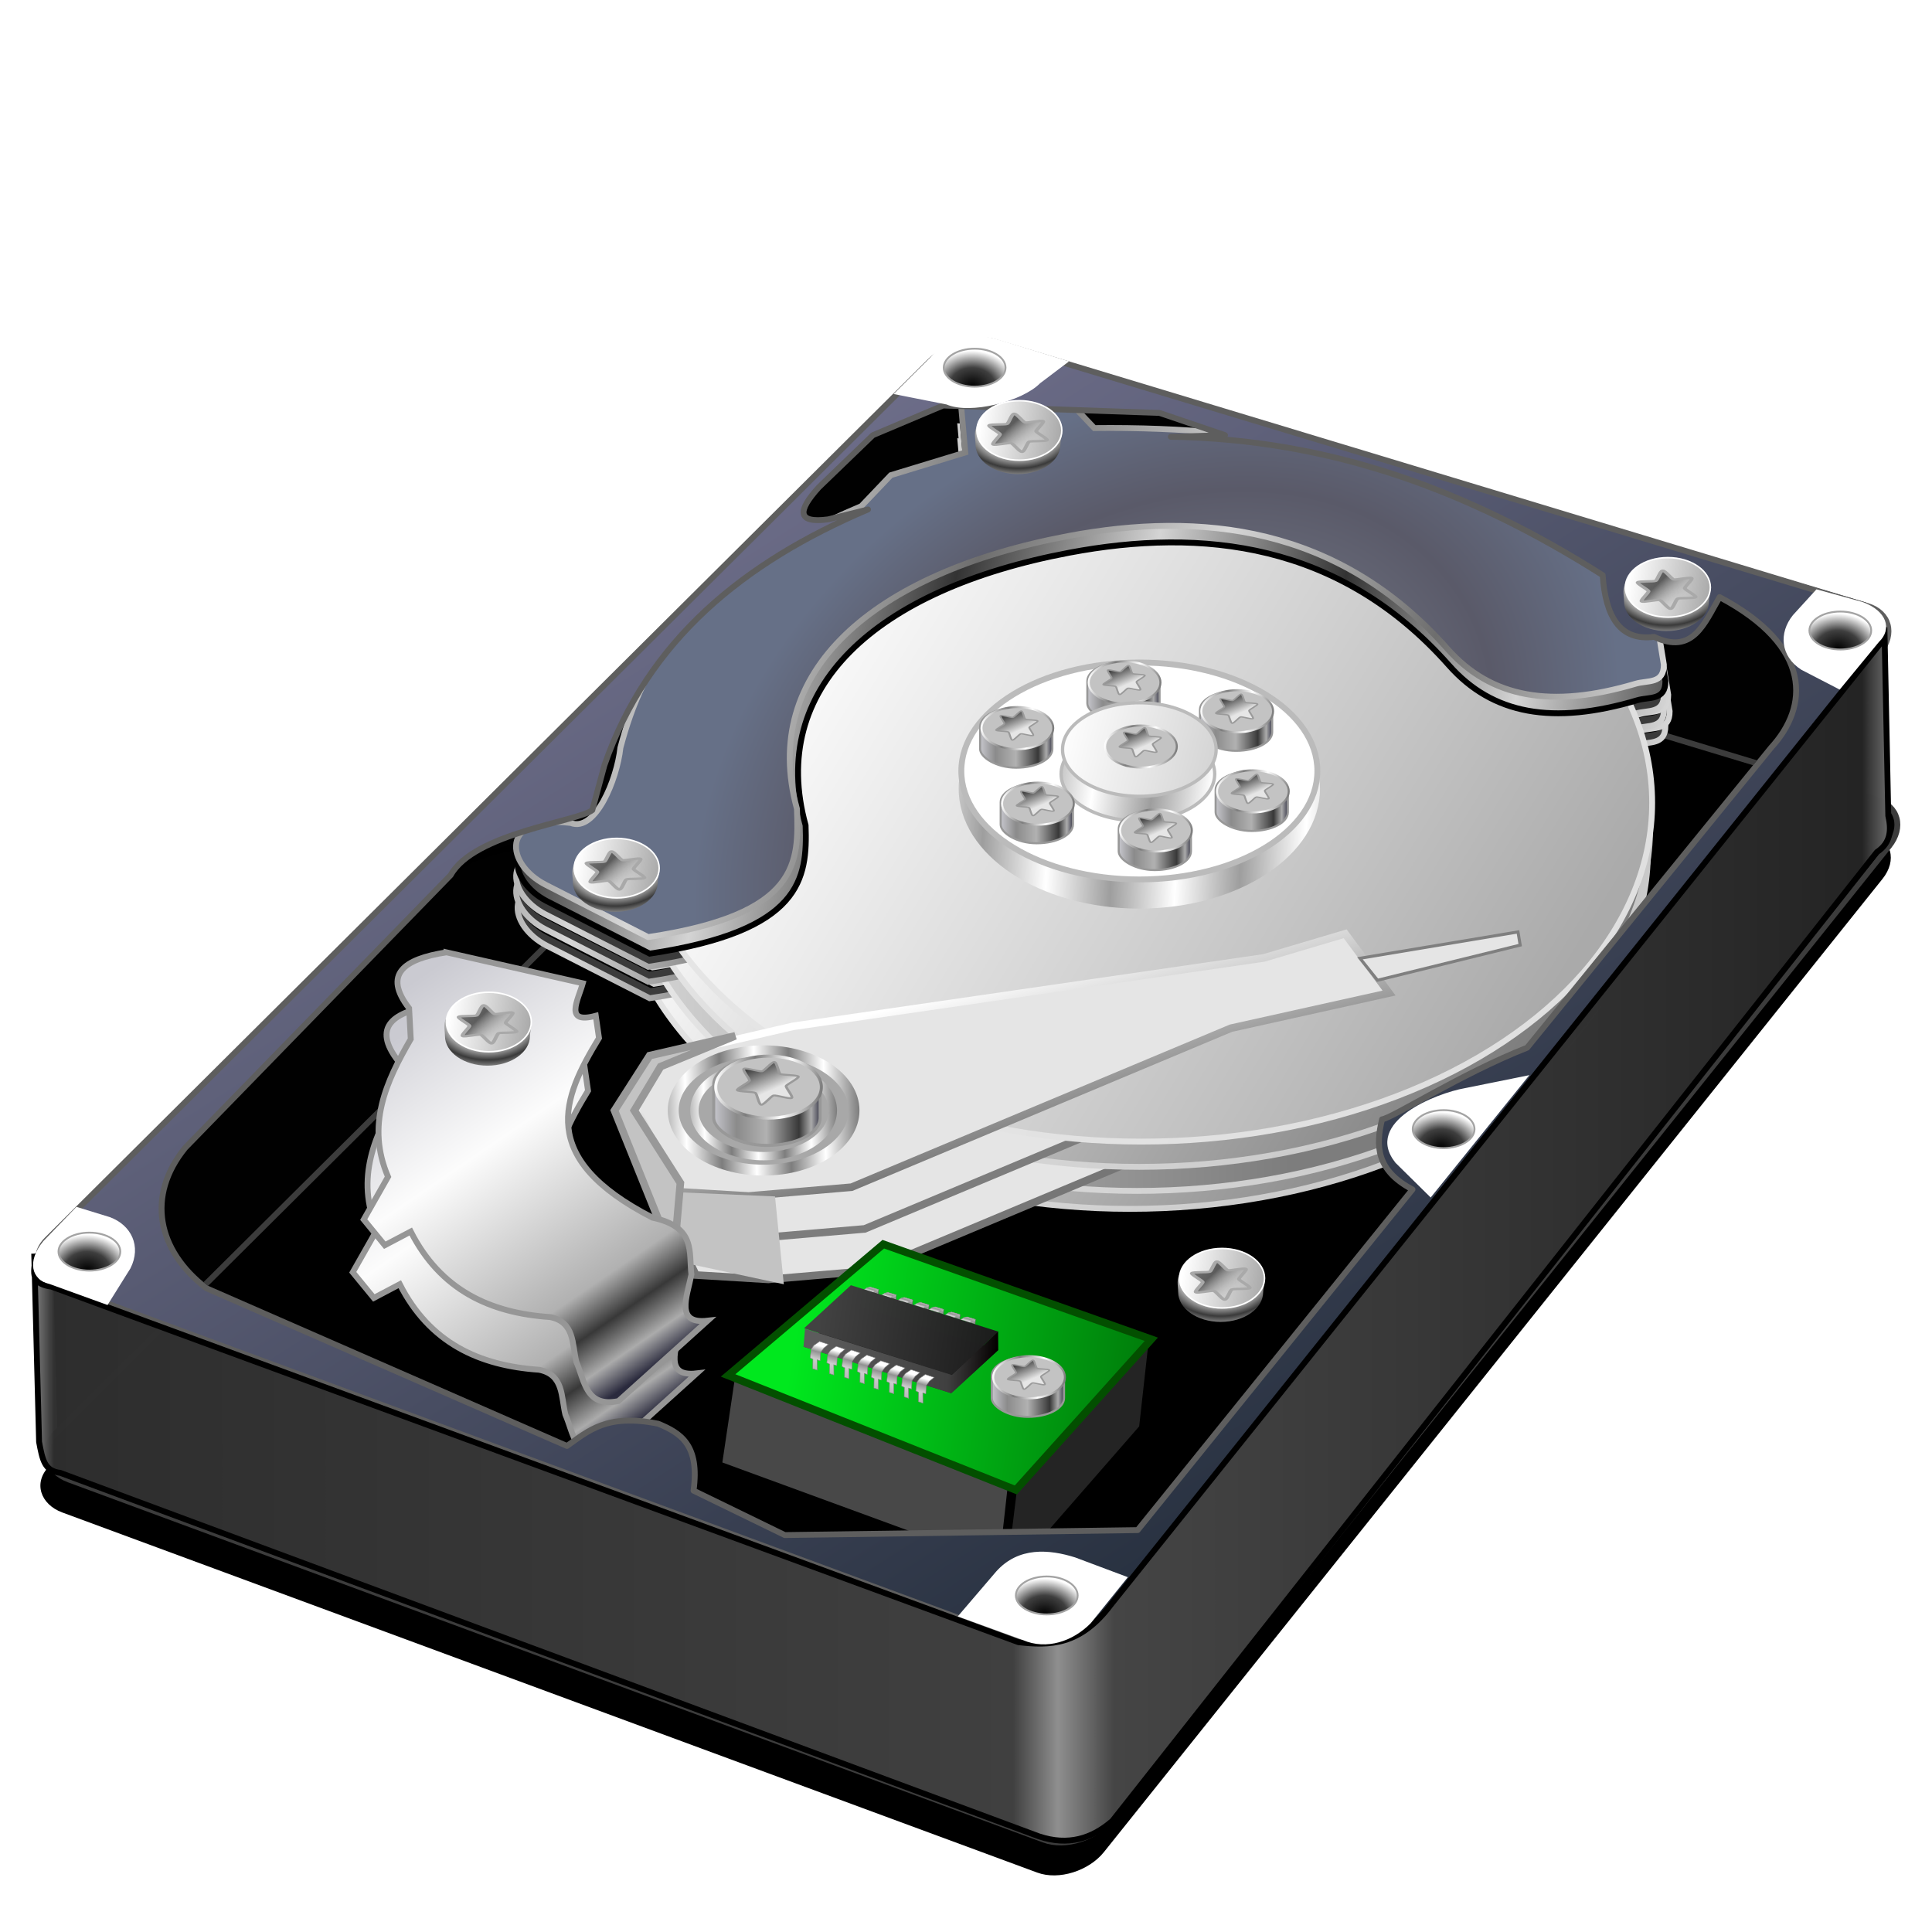 <?xml version="1.0" encoding="UTF-8" standalone="no"?>
<svg
   xmlns:dc="http://purl.org/dc/elements/1.1/"
   xmlns:cc="http://creativecommons.org/ns#"
   xmlns:rdf="http://www.w3.org/1999/02/22-rdf-syntax-ns#"
   xmlns:svg="http://www.w3.org/2000/svg"
   xmlns="http://www.w3.org/2000/svg"
   xmlns:xlink="http://www.w3.org/1999/xlink"
   xmlns:sodipodi="http://sodipodi.sourceforge.net/DTD/sodipodi-0.dtd"
   xmlns:inkscape="http://www.inkscape.org/namespaces/inkscape"
   width="255"
   height="255"
   viewBox="0 0 67.469 67.469"
   version="1.1"
   id="svg8"
   inkscape:version="1.0 (4035a4f, 2020-05-01)"
   sodipodi:docname="gtkdiskfree.svg">
  <defs
     id="defs2">
    <linearGradient
       inkscape:collect="always"
       id="linearGradient1101">
      <stop
         style="stop-color:#000000;stop-opacity:1;"
         offset="0"
         id="stop1096" />
      <stop
         id="stop1105"
         offset="0.525"
         style="stop-color:#3f3f3f;stop-opacity:1" />
      <stop
         style="stop-color:#ffffff;stop-opacity:1"
         offset="1"
         id="stop1098" />
    </linearGradient>
    <linearGradient
       id="linearGradient1080"
       inkscape:collect="always">
      <stop
         id="stop1076"
         offset="0"
         style="stop-color:#ffffff;stop-opacity:1" />
      <stop
         id="stop1078"
         offset="1"
         style="stop-color:#6d6d6d;stop-opacity:1" />
    </linearGradient>
    <linearGradient
       inkscape:collect="always"
       id="linearGradient1073">
      <stop
         style="stop-color:#d4d4d4;stop-opacity:1"
         offset="0"
         id="stop1068" />
      <stop
         style="stop-color:#333333;stop-opacity:1"
         offset="1"
         id="stop1070" />
    </linearGradient>
    <linearGradient
       id="linearGradient1089"
       inkscape:collect="always">
      <stop
         id="stop1085"
         offset="0"
         style="stop-color:#e6e6e6;stop-opacity:1" />
      <stop
         id="stop1087"
         offset="1"
         style="stop-color:#cacaca;stop-opacity:1" />
    </linearGradient>
    <linearGradient
       id="linearGradient1083"
       inkscape:collect="always">
      <stop
         id="stop1079"
         offset="0"
         style="stop-color:#e6e6e6;stop-opacity:1" />
      <stop
         id="stop1081"
         offset="1"
         style="stop-color:#cbcbcb;stop-opacity:1" />
    </linearGradient>
    <linearGradient
       id="linearGradient1077"
       inkscape:collect="always">
      <stop
         id="stop1073"
         offset="0"
         style="stop-color:#e6e6e6;stop-opacity:1" />
      <stop
         id="stop1075"
         offset="1"
         style="stop-color:#c9c9c9;stop-opacity:1" />
    </linearGradient>
    <linearGradient
       id="linearGradient1071"
       inkscape:collect="always">
      <stop
         id="stop1067"
         offset="0"
         style="stop-color:#e6e6e6;stop-opacity:1" />
      <stop
         id="stop1069"
         offset="1"
         style="stop-color:#e0e0e0;stop-opacity:1" />
    </linearGradient>
    <linearGradient
       id="linearGradient1065"
       inkscape:collect="always">
      <stop
         id="stop1061"
         offset="0"
         style="stop-color:#ffffff;stop-opacity:1;" />
      <stop
         id="stop1063"
         offset="1"
         style="stop-color:#aaaaaa;stop-opacity:1" />
    </linearGradient>
    <linearGradient
       inkscape:collect="always"
       id="linearGradient1053">
      <stop
         style="stop-color:#6e6e8a;stop-opacity:1"
         offset="0"
         id="stop1049" />
      <stop
         style="stop-color:#222c3a;stop-opacity:1"
         offset="1"
         id="stop1051" />
    </linearGradient>
    <linearGradient
       id="linearGradient1153"
       inkscape:collect="always">
      <stop
         id="stop1149"
         offset="0"
         style="stop-color:#00e81e;stop-opacity:1" />
      <stop
         id="stop1151"
         offset="1"
         style="stop-color:#00790a;stop-opacity:1" />
    </linearGradient>
    <linearGradient
       inkscape:collect="always"
       id="linearGradient993">
      <stop
         style="stop-color:#cacad1;stop-opacity:1"
         offset="0"
         id="stop981" />
      <stop
         id="stop983"
         offset="0.222"
         style="stop-color:#8b8b8b;stop-opacity:1" />
      <stop
         id="stop985"
         offset="0.495"
         style="stop-color:#b1b1b1;stop-opacity:1" />
      <stop
         id="stop987"
         offset="0.794"
         style="stop-color:#383838;stop-opacity:1" />
      <stop
         id="stop989"
         offset="0.905"
         style="stop-color:#ababab;stop-opacity:1" />
      <stop
         style="stop-color:#2a2a3d;stop-opacity:1"
         offset="1"
         id="stop991" />
    </linearGradient>
    <linearGradient
       id="linearGradient1010"
       inkscape:collect="always">
      <stop
         id="stop1006"
         offset="0"
         style="stop-color:#9e9e9e;stop-opacity:1" />
      <stop
         id="stop1008"
         offset="1"
         style="stop-color:#ffffff;stop-opacity:1" />
    </linearGradient>
    <linearGradient
       inkscape:collect="always"
       id="linearGradient950">
      <stop
         style="stop-color:#767676;stop-opacity:1"
         offset="0"
         id="stop946" />
      <stop
         id="stop955"
         offset="0.29"
         style="stop-color:#272727;stop-opacity:0.71" />
      <stop
         style="stop-color:#ffffff;stop-opacity:0;"
         offset="1"
         id="stop948" />
    </linearGradient>
    <linearGradient
       inkscape:collect="always"
       id="linearGradient939">
      <stop
         style="stop-color:#ffffff;stop-opacity:1"
         offset="0"
         id="stop935" />
      <stop
         style="stop-color:#aaaaaa;stop-opacity:1"
         offset="1"
         id="stop937" />
    </linearGradient>
    <linearGradient
       inkscape:collect="always"
       id="linearGradient923">
      <stop
         style="stop-color:#373737;stop-opacity:1"
         offset="0"
         id="stop919" />
      <stop
         id="stop929"
         offset="0.411"
         style="stop-color:#999999;stop-opacity:1" />
      <stop
         id="stop927"
         offset="0.689"
         style="stop-color:#3a3a3a;stop-opacity:1" />
      <stop
         style="stop-color:#acacac;stop-opacity:1"
         offset="1"
         id="stop921" />
    </linearGradient>
    <linearGradient
       id="linearGradient929"
       inkscape:collect="always">
      <stop
         id="stop924"
         offset="0"
         style="stop-color:#8b8b8b;stop-opacity:1;" />
      <stop
         style="stop-color:#2e2e2e;stop-opacity:0.984"
         offset="0.012"
         id="stop934" />
      <stop
         id="stop938"
         offset="0.525"
         style="stop-color:#404040;stop-opacity:0.999" />
      <stop
         id="stop936"
         offset="0.549"
         style="stop-color:#8f8f8f;stop-opacity:1" />
      <stop
         style="stop-color:#454545;stop-opacity:1"
         offset="0.579"
         id="stop940" />
      <stop
         id="stop942"
         offset="0.979"
         style="stop-color:#242424;stop-opacity:0.996" />
      <stop
         id="stop926"
         offset="1"
         style="stop-color:#8b8b8b;stop-opacity:0.997" />
    </linearGradient>
    <linearGradient
       id="linearGradient910"
       inkscape:collect="always">
      <stop
         id="stop906"
         offset="0"
         style="stop-color:#cacad1;stop-opacity:1" />
      <stop
         style="stop-color:#fcfcfc;stop-opacity:1"
         offset="0.395"
         id="stop920" />
      <stop
         style="stop-color:#b1b1b1;stop-opacity:1"
         offset="0.774"
         id="stop918" />
      <stop
         style="stop-color:#383838;stop-opacity:1"
         offset="0.86"
         id="stop916" />
      <stop
         style="stop-color:#ababab;stop-opacity:1"
         offset="0.938"
         id="stop914" />
      <stop
         id="stop908"
         offset="1"
         style="stop-color:#2a2a3d;stop-opacity:1" />
    </linearGradient>
    <linearGradient
       id="linearGradient895"
       inkscape:collect="always">
      <stop
         id="stop891"
         offset="0"
         style="stop-color:#8993a0;stop-opacity:1" />
      <stop
         style="stop-color:#5a5a69;stop-opacity:1"
         offset="0.73"
         id="stop902" />
      <stop
         id="stop893"
         offset="1"
         style="stop-color:#667087;stop-opacity:1" />
    </linearGradient>
    <linearGradient
       inkscape:collect="always"
       id="linearGradient935">
      <stop
         style="stop-color:#ffffff;stop-opacity:1;"
         offset="0"
         id="stop931" />
      <stop
         style="stop-color:#d5d5d5;stop-opacity:1"
         offset="1"
         id="stop933" />
    </linearGradient>
    <linearGradient
       inkscape:collect="always"
       id="linearGradient907">
      <stop
         style="stop-color:#e6e6e6;stop-opacity:1"
         offset="0"
         id="stop903" />
      <stop
         style="stop-color:#3c3c3c;stop-opacity:0.999"
         offset="1"
         id="stop905" />
    </linearGradient>
    <linearGradient
       inkscape:collect="always"
       id="linearGradient899">
      <stop
         style="stop-color:#ffffff;stop-opacity:1;"
         offset="0"
         id="stop895" />
      <stop
         style="stop-color:#7d7d7d;stop-opacity:1"
         offset="1"
         id="stop897" />
    </linearGradient>
    <linearGradient
       id="linearGradient934"
       inkscape:collect="always">
      <stop
         id="stop930"
         offset="0"
         style="stop-color:#6e6e6e;stop-opacity:1;" />
      <stop
         id="stop932"
         offset="1"
         style="stop-color:#d6d6d6;stop-opacity:1" />
    </linearGradient>
    <linearGradient
       id="linearGradient919"
       inkscape:collect="always">
      <stop
         id="stop915"
         offset="0"
         style="stop-color:#6c6c6c;stop-opacity:1" />
      <stop
         id="stop917"
         offset="1"
         style="stop-color:#333333;stop-opacity:1" />
    </linearGradient>
    <linearGradient
       gradientTransform="matrix(0.753,0,0,0.795,32.27,59.943)"
       gradientUnits="userSpaceOnUse"
       y2="244.752"
       x2="34.563"
       y1="244.752"
       x1="-18.909"
       id="linearGradient921"
       xlink:href="#linearGradient919"
       inkscape:collect="always" />
    <linearGradient
       spreadMethod="reflect"
       gradientUnits="userSpaceOnUse"
       y2="249.585"
       x2="54.449"
       y1="249.258"
       x1="46.014"
       id="linearGradient936"
       xlink:href="#linearGradient934"
       inkscape:collect="always"
       gradientTransform="matrix(0.753,0,0,0.795,-7.95,53.685)" />
    <linearGradient
       spreadMethod="reflect"
       gradientUnits="userSpaceOnUse"
       y2="252.625"
       x2="87.953"
       y1="249.369"
       x1="77.868"
       id="linearGradient952"
       xlink:href="#linearGradient934"
       inkscape:collect="always"
       gradientTransform="matrix(0.753,0,0,0.795,-7.851,53.644)" />
    <linearGradient
       inkscape:collect="always"
       xlink:href="#linearGradient934"
       id="linearGradient857"
       gradientUnits="userSpaceOnUse"
       gradientTransform="matrix(0.753,0,0,0.795,-7.901,53.07)"
       x1="77.868"
       y1="249.369"
       x2="87.953"
       y2="252.625"
       spreadMethod="reflect" />
    <linearGradient
       inkscape:collect="always"
       xlink:href="#linearGradient919"
       id="linearGradient859"
       gradientUnits="userSpaceOnUse"
       gradientTransform="matrix(0.753,0,0,0.795,32.22,59.369)"
       x1="-18.909"
       y1="244.752"
       x2="34.563"
       y2="244.752" />
    <linearGradient
       inkscape:collect="always"
       xlink:href="#linearGradient934"
       id="linearGradient861"
       gradientUnits="userSpaceOnUse"
       gradientTransform="matrix(0.753,0,0,0.795,-8,53.111)"
       x1="46.014"
       y1="249.258"
       x2="54.449"
       y2="249.585"
       spreadMethod="reflect" />
    <linearGradient
       inkscape:collect="always"
       xlink:href="#linearGradient934"
       id="linearGradient869"
       gradientUnits="userSpaceOnUse"
       gradientTransform="matrix(0.753,0,0,0.795,-8.054,52.012)"
       x1="77.868"
       y1="249.369"
       x2="87.953"
       y2="252.625"
       spreadMethod="reflect" />
    <linearGradient
       spreadMethod="reflect"
       inkscape:collect="always"
       xlink:href="#linearGradient1073"
       id="linearGradient871"
       gradientUnits="userSpaceOnUse"
       gradientTransform="matrix(0.753,0,0,0.795,32.22,58.847)"
       x1="10.45"
       y1="240.677"
       x2="19.091"
       y2="242.522" />
    <linearGradient
       inkscape:collect="always"
       xlink:href="#linearGradient934"
       id="linearGradient873"
       gradientUnits="userSpaceOnUse"
       gradientTransform="matrix(0.753,0,0,0.795,-8,52.589)"
       x1="46.014"
       y1="249.258"
       x2="54.449"
       y2="249.585"
       spreadMethod="reflect" />
    <linearGradient
       inkscape:collect="always"
       xlink:href="#linearGradient1065"
       id="linearGradient901"
       x1="47.19"
       y1="245.691"
       x2="81.41"
       y2="267.687"
       gradientUnits="userSpaceOnUse"
       gradientTransform="matrix(0.725,0,0,0.765,-5.765,61.035)" />
    <linearGradient
       inkscape:collect="always"
       xlink:href="#linearGradient1071"
       id="linearGradient909"
       x1="40.223"
       y1="257.655"
       x2="75.02"
       y2="271.31"
       gradientUnits="userSpaceOnUse"
       gradientTransform="matrix(0.753,0,0,0.795,-8.285,52.763)" />
    <linearGradient
       inkscape:collect="always"
       xlink:href="#linearGradient899"
       id="linearGradient914"
       gradientUnits="userSpaceOnUse"
       gradientTransform="matrix(0.725,0,0,0.765,-5.913,62.757)"
       x1="22.72"
       y1="258.081"
       x2="70.347"
       y2="258.081" />
    <linearGradient
       inkscape:collect="always"
       xlink:href="#linearGradient1083"
       id="linearGradient916"
       gradientUnits="userSpaceOnUse"
       gradientTransform="matrix(0.753,0,0,0.795,-8.433,54.485)"
       x1="40.223"
       y1="257.655"
       x2="77.87"
       y2="267.992" />
    <linearGradient
       inkscape:collect="always"
       xlink:href="#linearGradient899"
       id="linearGradient920"
       gradientUnits="userSpaceOnUse"
       gradientTransform="matrix(0.725,0,0,0.765,-5.836,61.917)"
       x1="47.19"
       y1="245.691"
       x2="81.41"
       y2="267.687" />
    <linearGradient
       inkscape:collect="always"
       xlink:href="#linearGradient1077"
       id="linearGradient922"
       gradientUnits="userSpaceOnUse"
       gradientTransform="matrix(0.753,0,0,0.795,-8.355,53.645)"
       x1="40.223"
       y1="257.655"
       x2="74.761"
       y2="272.027" />
    <linearGradient
       inkscape:collect="always"
       xlink:href="#linearGradient899"
       id="linearGradient926"
       gradientUnits="userSpaceOnUse"
       gradientTransform="matrix(0.725,0,0,0.765,-6.161,63.383)"
       x1="47.19"
       y1="245.691"
       x2="81.41"
       y2="267.687" />
    <linearGradient
       inkscape:collect="always"
       xlink:href="#linearGradient1089"
       id="linearGradient928"
       gradientUnits="userSpaceOnUse"
       gradientTransform="matrix(0.753,0,0,0.795,-8.68,55.111)"
       x1="40.223"
       y1="257.655"
       x2="72.768"
       y2="273.098" />
    <linearGradient
       inkscape:collect="always"
       xlink:href="#linearGradient935"
       id="linearGradient937"
       x1="59.81"
       y1="254.11"
       x2="66.798"
       y2="255.949"
       gradientUnits="userSpaceOnUse"
       gradientTransform="matrix(0.753,0,0,0.795,-7.851,52.258)" />
    <linearGradient
       inkscape:collect="always"
       xlink:href="#linearGradient1010"
       id="linearGradient949"
       gradientUnits="userSpaceOnUse"
       x1="64.085"
       y1="255.557"
       x2="66.798"
       y2="255.949"
       gradientTransform="matrix(0.753,0,0,0.795,-7.901,53.111)"
       spreadMethod="reflect" />
    <linearGradient
       inkscape:collect="always"
       xlink:href="#linearGradient1010"
       id="linearGradient965"
       x1="62.089"
       y1="257.192"
       x2="65.082"
       y2="257.299"
       gradientUnits="userSpaceOnUse"
       gradientTransform="matrix(0.753,0,0,0.795,-7.851,52.258)"
       spreadMethod="reflect" />
    <radialGradient
       gradientUnits="userSpaceOnUse"
       gradientTransform="matrix(0.559,-0.331,0.231,0.434,-47.048,158.805)"
       r="26.736"
       fy="263.199"
       fx="47.645"
       cy="263.199"
       cx="47.645"
       id="radialGradient897"
       xlink:href="#linearGradient895"
       inkscape:collect="always" />
    <linearGradient
       gradientTransform="matrix(0.753,0,0,0.795,61.037,55.904)"
       gradientUnits="userSpaceOnUse"
       y2="277.768"
       x2="-49.659"
       y1="260.739"
       x1="-60.71"
       id="linearGradient912"
       xlink:href="#linearGradient910"
       inkscape:collect="always" />
    <linearGradient
       gradientTransform="matrix(0.753,0,0,0.795,4.499,54.07)"
       gradientUnits="userSpaceOnUse"
       y2="273.177"
       x2="82.196"
       y1="273.177"
       x1="-4.518"
       id="linearGradient931"
       xlink:href="#linearGradient929"
       inkscape:collect="always" />
    <radialGradient
       inkscape:collect="always"
       xlink:href="#linearGradient923"
       id="radialGradient925"
       cx="-33.481"
       cy="249.741"
       fx="-33.481"
       fy="249.741"
       r="1.484"
       gradientTransform="matrix(1,0,0,0.7,0,75.074)"
       gradientUnits="userSpaceOnUse"
       spreadMethod="reflect" />
    <linearGradient
       inkscape:collect="always"
       xlink:href="#linearGradient939"
       id="linearGradient941"
       x1="-34.769"
       y1="249.492"
       x2="-31.946"
       y2="249.93"
       gradientUnits="userSpaceOnUse" />
    <linearGradient
       inkscape:collect="always"
       xlink:href="#linearGradient950"
       id="linearGradient953"
       x1="-34.483"
       y1="248.682"
       x2="-32.423"
       y2="250.026"
       gradientUnits="userSpaceOnUse" />
    <radialGradient
       inkscape:collect="always"
       xlink:href="#linearGradient923"
       id="radialGradient972"
       gradientUnits="userSpaceOnUse"
       gradientTransform="matrix(1,0,0,0.7,0,75.074)"
       cx="-33.481"
       cy="249.741"
       fx="-33.481"
       fy="249.741"
       r="1.484"
       spreadMethod="reflect" />
    <linearGradient
       inkscape:collect="always"
       xlink:href="#linearGradient939"
       id="linearGradient974"
       gradientUnits="userSpaceOnUse"
       x1="-34.769"
       y1="249.492"
       x2="-31.946"
       y2="249.93" />
    <linearGradient
       inkscape:collect="always"
       xlink:href="#linearGradient950"
       id="linearGradient976"
       gradientUnits="userSpaceOnUse"
       x1="-34.483"
       y1="248.682"
       x2="-32.423"
       y2="250.026" />
    <radialGradient
       inkscape:collect="always"
       xlink:href="#linearGradient923"
       id="radialGradient986"
       gradientUnits="userSpaceOnUse"
       gradientTransform="matrix(1,0,0,0.7,0,75.074)"
       cx="-33.481"
       cy="249.741"
       fx="-33.481"
       fy="249.741"
       r="1.484"
       spreadMethod="reflect" />
    <linearGradient
       inkscape:collect="always"
       xlink:href="#linearGradient939"
       id="linearGradient988"
       gradientUnits="userSpaceOnUse"
       x1="-34.769"
       y1="249.492"
       x2="-31.946"
       y2="249.93" />
    <linearGradient
       inkscape:collect="always"
       xlink:href="#linearGradient950"
       id="linearGradient990"
       gradientUnits="userSpaceOnUse"
       x1="-34.483"
       y1="248.682"
       x2="-32.423"
       y2="250.026" />
    <radialGradient
       inkscape:collect="always"
       xlink:href="#linearGradient923"
       id="radialGradient1000"
       gradientUnits="userSpaceOnUse"
       gradientTransform="matrix(1,0,0,0.7,0,75.074)"
       cx="-33.481"
       cy="249.741"
       fx="-33.481"
       fy="249.741"
       r="1.484"
       spreadMethod="reflect" />
    <linearGradient
       inkscape:collect="always"
       xlink:href="#linearGradient939"
       id="linearGradient1002"
       gradientUnits="userSpaceOnUse"
       x1="-34.769"
       y1="249.492"
       x2="-31.946"
       y2="249.93" />
    <linearGradient
       inkscape:collect="always"
       xlink:href="#linearGradient950"
       id="linearGradient1004"
       gradientUnits="userSpaceOnUse"
       x1="-34.483"
       y1="248.682"
       x2="-32.423"
       y2="250.026" />
    <linearGradient
       gradientUnits="userSpaceOnUse"
       y2="261.514"
       x2="-29.943"
       y1="261.514"
       x1="-33.765"
       id="linearGradient979"
       xlink:href="#linearGradient993"
       inkscape:collect="always" />
    <linearGradient
       spreadMethod="reflect"
       gradientUnits="userSpaceOnUse"
       y2="261.219"
       x2="-32.472"
       y1="261.016"
       x1="-33.693"
       id="linearGradient1003"
       xlink:href="#linearGradient899"
       inkscape:collect="always" />
    <linearGradient
       gradientUnits="userSpaceOnUse"
       y2="260.036"
       x2="-32.703"
       y1="261.167"
       x1="-31.976"
       id="linearGradient1013"
       xlink:href="#linearGradient907"
       inkscape:collect="always" />
    <linearGradient
       spreadMethod="reflect"
       gradientUnits="userSpaceOnUse"
       y2="268.31"
       x2="30.013"
       y1="268.343"
       x1="28.801"
       id="linearGradient1028"
       xlink:href="#linearGradient899"
       inkscape:collect="always" />
    <linearGradient
       gradientTransform="matrix(0.766,0,0,0.766,6.24,62.788)"
       spreadMethod="reflect"
       y2="268.31"
       x2="30.013"
       y1="268.343"
       x1="28.801"
       gradientUnits="userSpaceOnUse"
       id="linearGradient1032"
       xlink:href="#linearGradient899"
       inkscape:collect="always" />
    <linearGradient
       y2="261.514"
       x2="-29.943"
       y1="261.514"
       x1="-33.765"
       gradientUnits="userSpaceOnUse"
       id="linearGradient1042"
       xlink:href="#linearGradient993"
       inkscape:collect="always" />
    <linearGradient
       spreadMethod="reflect"
       y2="261.219"
       x2="-32.472"
       y1="261.016"
       x1="-33.693"
       gradientUnits="userSpaceOnUse"
       id="linearGradient1044"
       xlink:href="#linearGradient899"
       inkscape:collect="always" />
    <linearGradient
       y2="260.036"
       x2="-32.703"
       y1="261.167"
       x1="-31.976"
       gradientUnits="userSpaceOnUse"
       id="linearGradient1046"
       xlink:href="#linearGradient907"
       inkscape:collect="always" />
    <linearGradient
       y2="261.514"
       x2="-29.943"
       y1="261.514"
       x1="-33.765"
       gradientUnits="userSpaceOnUse"
       id="linearGradient1056"
       xlink:href="#linearGradient993"
       inkscape:collect="always" />
    <linearGradient
       spreadMethod="reflect"
       y2="261.219"
       x2="-32.472"
       y1="261.016"
       x1="-33.693"
       gradientUnits="userSpaceOnUse"
       id="linearGradient1058"
       xlink:href="#linearGradient899"
       inkscape:collect="always" />
    <linearGradient
       y2="260.036"
       x2="-32.703"
       y1="261.167"
       x1="-31.976"
       gradientUnits="userSpaceOnUse"
       id="linearGradient1060"
       xlink:href="#linearGradient907"
       inkscape:collect="always" />
    <linearGradient
       y2="261.514"
       x2="-29.943"
       y1="261.514"
       x1="-33.765"
       gradientUnits="userSpaceOnUse"
       id="linearGradient1070"
       xlink:href="#linearGradient993"
       inkscape:collect="always" />
    <linearGradient
       spreadMethod="reflect"
       y2="261.219"
       x2="-32.472"
       y1="261.016"
       x1="-33.693"
       gradientUnits="userSpaceOnUse"
       id="linearGradient1072"
       xlink:href="#linearGradient899"
       inkscape:collect="always" />
    <linearGradient
       y2="260.036"
       x2="-32.703"
       y1="261.167"
       x1="-31.976"
       gradientUnits="userSpaceOnUse"
       id="linearGradient1074"
       xlink:href="#linearGradient907"
       inkscape:collect="always" />
    <linearGradient
       y2="261.514"
       x2="-29.943"
       y1="261.514"
       x1="-33.765"
       gradientUnits="userSpaceOnUse"
       id="linearGradient1084"
       xlink:href="#linearGradient993"
       inkscape:collect="always" />
    <linearGradient
       spreadMethod="reflect"
       y2="261.219"
       x2="-32.472"
       y1="261.016"
       x1="-33.693"
       gradientUnits="userSpaceOnUse"
       id="linearGradient1086"
       xlink:href="#linearGradient899"
       inkscape:collect="always" />
    <linearGradient
       y2="260.036"
       x2="-32.703"
       y1="261.167"
       x1="-31.976"
       gradientUnits="userSpaceOnUse"
       id="linearGradient1088"
       xlink:href="#linearGradient907"
       inkscape:collect="always" />
    <linearGradient
       y2="261.514"
       x2="-29.943"
       y1="261.514"
       x1="-33.765"
       gradientUnits="userSpaceOnUse"
       id="linearGradient1098"
       xlink:href="#linearGradient993"
       inkscape:collect="always" />
    <linearGradient
       spreadMethod="reflect"
       y2="261.219"
       x2="-32.472"
       y1="261.016"
       x1="-33.693"
       gradientUnits="userSpaceOnUse"
       id="linearGradient1100"
       xlink:href="#linearGradient899"
       inkscape:collect="always" />
    <linearGradient
       y2="260.036"
       x2="-32.703"
       y1="261.167"
       x1="-31.976"
       gradientUnits="userSpaceOnUse"
       id="linearGradient1102"
       xlink:href="#linearGradient907"
       inkscape:collect="always" />
    <linearGradient
       y2="261.514"
       x2="-29.943"
       y1="261.514"
       x1="-33.765"
       gradientUnits="userSpaceOnUse"
       id="linearGradient1112"
       xlink:href="#linearGradient993"
       inkscape:collect="always" />
    <linearGradient
       spreadMethod="reflect"
       y2="261.219"
       x2="-32.472"
       y1="261.016"
       x1="-33.693"
       gradientUnits="userSpaceOnUse"
       id="linearGradient1114"
       xlink:href="#linearGradient899"
       inkscape:collect="always" />
    <linearGradient
       y2="260.036"
       x2="-32.703"
       y1="261.167"
       x1="-31.976"
       gradientUnits="userSpaceOnUse"
       id="linearGradient1116"
       xlink:href="#linearGradient907"
       inkscape:collect="always" />
    <linearGradient
       gradientTransform="matrix(0.679,0,0,0.679,75.478,64.815)"
       spreadMethod="reflect"
       y2="261.219"
       x2="-32.472"
       y1="261.016"
       x1="-33.693"
       gradientUnits="userSpaceOnUse"
       id="linearGradient1128"
       xlink:href="#linearGradient899"
       inkscape:collect="always" />
    <linearGradient
       y2="260.036"
       x2="-32.703"
       y1="261.167"
       x1="-31.976"
       gradientUnits="userSpaceOnUse"
       id="linearGradient1130"
       xlink:href="#linearGradient907"
       inkscape:collect="always" />
    <linearGradient
       gradientUnits="userSpaceOnUse"
       y2="277.275"
       x2="40.436"
       y1="275.205"
       x1="27.933"
       id="linearGradient1155"
       xlink:href="#linearGradient1153"
       inkscape:collect="always" />
    <linearGradient
       inkscape:collect="always"
       xlink:href="#linearGradient993"
       id="linearGradient1043"
       gradientUnits="userSpaceOnUse"
       x1="-33.765"
       y1="261.514"
       x2="-29.943"
       y2="261.514" />
    <linearGradient
       inkscape:collect="always"
       xlink:href="#linearGradient899"
       id="linearGradient1045"
       gradientUnits="userSpaceOnUse"
       x1="-33.693"
       y1="261.016"
       x2="-32.472"
       y2="261.219"
       spreadMethod="reflect" />
    <linearGradient
       inkscape:collect="always"
       xlink:href="#linearGradient907"
       id="linearGradient1047"
       gradientUnits="userSpaceOnUse"
       x1="-31.976"
       y1="261.167"
       x2="-32.703"
       y2="260.036" />
    <linearGradient
       inkscape:collect="always"
       xlink:href="#linearGradient1053"
       id="linearGradient1055"
       x1="29.688"
       y1="243.083"
       x2="53.428"
       y2="280.393"
       gradientUnits="userSpaceOnUse" />
    <radialGradient
       spreadMethod="reflect"
       r="1.484"
       fy="249.741"
       fx="-33.481"
       cy="249.741"
       cx="-33.481"
       gradientTransform="matrix(1,0,0,0.7,0,75.074)"
       gradientUnits="userSpaceOnUse"
       id="radialGradient1053"
       xlink:href="#linearGradient923"
       inkscape:collect="always" />
    <linearGradient
       y2="249.93"
       x2="-31.946"
       y1="249.492"
       x1="-34.769"
       gradientUnits="userSpaceOnUse"
       id="linearGradient1057"
       xlink:href="#linearGradient939"
       inkscape:collect="always" />
    <linearGradient
       y2="250.026"
       x2="-32.423"
       y1="248.682"
       x1="-34.483"
       gradientUnits="userSpaceOnUse"
       id="linearGradient1059"
       xlink:href="#linearGradient950"
       inkscape:collect="always" />
    <linearGradient
       y2="277.768"
       x2="-49.659"
       y1="260.739"
       x1="-60.71"
       gradientTransform="matrix(0.753,0,0,0.795,60.654,57.744)"
       gradientUnits="userSpaceOnUse"
       id="linearGradient1093"
       xlink:href="#linearGradient910"
       inkscape:collect="always" />
    <linearGradient
       gradientUnits="userSpaceOnUse"
       y2="270.541"
       x2="33.517"
       y1="264.55"
       x1="31.853"
       id="linearGradient1082"
       xlink:href="#linearGradient1080"
       inkscape:collect="always" />
    <radialGradient
       inkscape:collect="always"
       xlink:href="#linearGradient1101"
       id="radialGradient1103"
       cx="-0.577"
       cy="263.167"
       fx="-0.577"
       fy="263.167"
       r="0.893"
       gradientTransform="matrix(1.701,0.06,-0.049,1.39,64.218,-96.154)"
       gradientUnits="userSpaceOnUse" />
    <radialGradient
       inkscape:collect="always"
       xlink:href="#linearGradient1101"
       id="radialGradient1109"
       gradientUnits="userSpaceOnUse"
       gradientTransform="matrix(1.701,0.06,-0.049,1.39,50.359,-79.869)"
       cx="-0.577"
       cy="263.167"
       fx="-0.577"
       fy="263.167"
       r="0.893" />
    <radialGradient
       inkscape:collect="always"
       xlink:href="#linearGradient1101"
       id="radialGradient1113"
       gradientUnits="userSpaceOnUse"
       gradientTransform="matrix(1.701,0.06,-0.049,1.39,16.926,-91.876)"
       cx="-0.577"
       cy="263.167"
       fx="-0.577"
       fy="263.167"
       r="0.893" />
    <radialGradient
       inkscape:collect="always"
       xlink:href="#linearGradient1101"
       id="radialGradient1117"
       gradientUnits="userSpaceOnUse"
       gradientTransform="matrix(1.701,0.06,-0.049,1.39,47.84,-122.745)"
       cx="-0.577"
       cy="263.167"
       fx="-0.577"
       fy="263.167"
       r="0.893" />
    <radialGradient
       inkscape:collect="always"
       xlink:href="#linearGradient1101"
       id="radialGradient1121"
       gradientUnits="userSpaceOnUse"
       gradientTransform="matrix(1.701,0.06,-0.049,1.39,78.07,-113.566)"
       cx="-0.577"
       cy="263.167"
       fx="-0.577"
       fy="263.167"
       r="0.893" />
    <filter
       inkscape:collect="always"
       style="color-interpolation-filters:sRGB"
       id="filter1129"
       x="-0.015"
       width="1.031"
       y="-0.022"
       height="1.044">
      <feGaussianBlur
         inkscape:collect="always"
         stdDeviation="0.415"
         id="feGaussianBlur1131" />
    </filter>
    <linearGradient
       inkscape:collect="always"
       id="linearGradient882-3">
      <stop
         style="stop-color:#ffffff;stop-opacity:1"
         offset="0"
         id="stop945" />
      <stop
         style="stop-color:#929292;stop-opacity:1"
         offset="0.639"
         id="stop949" />
      <stop
         style="stop-color:#c0c0c0;stop-opacity:1"
         offset="1"
         id="stop953" />
    </linearGradient>
    <linearGradient
       id="linearGradient882-3-6"
       inkscape:collect="always">
      <stop
         id="stop878"
         offset="0"
         style="stop-color:#ffffff;stop-opacity:1" />
      <stop
         style="stop-color:#ffffff;stop-opacity:1"
         offset="0.142"
         id="stop886" />
      <stop
         id="stop888"
         offset="0.362"
         style="stop-color:#929292;stop-opacity:1" />
      <stop
         style="stop-color:#cccccc;stop-opacity:1"
         offset="0.627"
         id="stop890" />
      <stop
         id="stop880"
         offset="1"
         style="stop-color:#b8b8b8;stop-opacity:1" />
    </linearGradient>
    <linearGradient
       id="linearGradient872"
       inkscape:collect="always">
      <stop
         id="stop868"
         offset="0"
         style="stop-color:#424242;stop-opacity:1" />
      <stop
         id="stop870"
         offset="1"
         style="stop-color:#1b1b1b;stop-opacity:0.991" />
    </linearGradient>
    <linearGradient
       id="linearGradient862"
       inkscape:collect="always">
      <stop
         id="stop858"
         offset="0"
         style="stop-color:#5c5c5c;stop-opacity:1" />
      <stop
         style="stop-color:#404040;stop-opacity:0.996"
         offset="0.736"
         id="stop866" />
      <stop
         id="stop860"
         offset="1"
         style="stop-color:#040000;stop-opacity:0.995" />
    </linearGradient>
    <linearGradient
       gradientUnits="userSpaceOnUse"
       y2="122.931"
       x2="230.674"
       y1="113.264"
       x1="48.705"
       id="linearGradient864"
       xlink:href="#linearGradient862"
       inkscape:collect="always" />
    <linearGradient
       gradientUnits="userSpaceOnUse"
       y2="257.353"
       x2="61.557"
       y1="250.76"
       x1="14.004"
       id="linearGradient874"
       xlink:href="#linearGradient872"
       inkscape:collect="always" />
    <linearGradient
       gradientUnits="userSpaceOnUse"
       y2="267.99"
       x2="12.321"
       y1="260.711"
       x1="14.28"
       id="linearGradient884"
       xlink:href="#linearGradient882-3-6"
       inkscape:collect="always" />
    <linearGradient
       gradientTransform="translate(4.477,1.315)"
       y2="267.99"
       x2="12.321"
       y1="260.711"
       x1="14.28"
       gradientUnits="userSpaceOnUse"
       id="linearGradient894"
       xlink:href="#linearGradient882-3-6"
       inkscape:collect="always" />
    <linearGradient
       y2="267.99"
       x2="12.321"
       y1="260.711"
       x1="14.28"
       gradientTransform="translate(8.54,2.311)"
       gradientUnits="userSpaceOnUse"
       id="linearGradient898"
       xlink:href="#linearGradient882-3-6"
       inkscape:collect="always" />
    <linearGradient
       y2="267.99"
       x2="12.321"
       y1="260.711"
       x1="14.28"
       gradientTransform="translate(12.68,3.662)"
       gradientUnits="userSpaceOnUse"
       id="linearGradient902"
       xlink:href="#linearGradient882-3-6"
       inkscape:collect="always" />
    <linearGradient
       y2="267.99"
       x2="12.321"
       y1="260.711"
       x1="14.28"
       gradientTransform="translate(16.436,5.196)"
       gradientUnits="userSpaceOnUse"
       id="linearGradient906"
       xlink:href="#linearGradient882-3-6"
       inkscape:collect="always" />
    <linearGradient
       y2="267.99"
       x2="12.321"
       y1="260.711"
       x1="14.28"
       gradientTransform="translate(20.576,6.346)"
       gradientUnits="userSpaceOnUse"
       id="linearGradient910-7"
       xlink:href="#linearGradient882-3-6"
       inkscape:collect="always" />
    <linearGradient
       y2="267.99"
       x2="12.321"
       y1="260.711"
       x1="14.28"
       gradientTransform="translate(24.563,7.573)"
       gradientUnits="userSpaceOnUse"
       id="linearGradient914-5"
       xlink:href="#linearGradient882-3-6"
       inkscape:collect="always" />
    <linearGradient
       y2="267.99"
       x2="12.321"
       y1="260.711"
       x1="14.28"
       gradientTransform="translate(28.397,8.876)"
       gradientUnits="userSpaceOnUse"
       id="linearGradient918"
       xlink:href="#linearGradient882-3-6"
       inkscape:collect="always" />
    <linearGradient
       gradientUnits="userSpaceOnUse"
       y2="246.086"
       x2="28.032"
       y1="247.352"
       x1="27.661"
       id="linearGradient943"
       xlink:href="#linearGradient882-3"
       inkscape:collect="always" />
    <linearGradient
       gradientTransform="translate(0.34,0.245)"
       y2="246.086"
       x2="28.032"
       y1="248.107"
       x1="27.448"
       gradientUnits="userSpaceOnUse"
       id="linearGradient958"
       xlink:href="#linearGradient882-3"
       inkscape:collect="always" />
    <linearGradient
       y2="246.086"
       x2="28.032"
       y1="248.107"
       x1="27.448"
       gradientTransform="translate(0.34,0.245)"
       gradientUnits="userSpaceOnUse"
       id="linearGradient1350"
       xlink:href="#linearGradient882-3"
       inkscape:collect="always" />
    <linearGradient
       y2="246.086"
       x2="28.032"
       y1="247.352"
       x1="27.661"
       gradientUnits="userSpaceOnUse"
       id="linearGradient1352"
       xlink:href="#linearGradient882-3"
       inkscape:collect="always" />
    <linearGradient
       y2="246.086"
       x2="28.032"
       y1="248.107"
       x1="27.448"
       gradientTransform="translate(0.34,0.245)"
       gradientUnits="userSpaceOnUse"
       id="linearGradient1354"
       xlink:href="#linearGradient882-3"
       inkscape:collect="always" />
    <linearGradient
       y2="246.086"
       x2="28.032"
       y1="247.352"
       x1="27.661"
       gradientUnits="userSpaceOnUse"
       id="linearGradient1356"
       xlink:href="#linearGradient882-3"
       inkscape:collect="always" />
    <linearGradient
       y2="246.086"
       x2="28.032"
       y1="248.107"
       x1="27.448"
       gradientTransform="translate(0.34,0.245)"
       gradientUnits="userSpaceOnUse"
       id="linearGradient1358"
       xlink:href="#linearGradient882-3"
       inkscape:collect="always" />
    <linearGradient
       y2="246.086"
       x2="28.032"
       y1="247.352"
       x1="27.661"
       gradientUnits="userSpaceOnUse"
       id="linearGradient1360"
       xlink:href="#linearGradient882-3"
       inkscape:collect="always" />
    <linearGradient
       y2="246.086"
       x2="28.032"
       y1="248.107"
       x1="27.448"
       gradientTransform="translate(0.34,0.245)"
       gradientUnits="userSpaceOnUse"
       id="linearGradient1362"
       xlink:href="#linearGradient882-3"
       inkscape:collect="always" />
    <linearGradient
       y2="246.086"
       x2="28.032"
       y1="247.352"
       x1="27.661"
       gradientUnits="userSpaceOnUse"
       id="linearGradient1364"
       xlink:href="#linearGradient882-3"
       inkscape:collect="always" />
    <linearGradient
       y2="246.086"
       x2="28.032"
       y1="248.107"
       x1="27.448"
       gradientTransform="translate(0.34,0.245)"
       gradientUnits="userSpaceOnUse"
       id="linearGradient1366"
       xlink:href="#linearGradient882-3"
       inkscape:collect="always" />
    <linearGradient
       y2="246.086"
       x2="28.032"
       y1="247.352"
       x1="27.661"
       gradientUnits="userSpaceOnUse"
       id="linearGradient1368"
       xlink:href="#linearGradient882-3"
       inkscape:collect="always" />
    <linearGradient
       y2="246.086"
       x2="28.032"
       y1="248.107"
       x1="27.448"
       gradientTransform="translate(0.34,0.245)"
       gradientUnits="userSpaceOnUse"
       id="linearGradient1370"
       xlink:href="#linearGradient882-3"
       inkscape:collect="always" />
    <linearGradient
       y2="246.086"
       x2="28.032"
       y1="247.352"
       x1="27.661"
       gradientUnits="userSpaceOnUse"
       id="linearGradient1372"
       xlink:href="#linearGradient882-3"
       inkscape:collect="always" />
  </defs>
  <sodipodi:namedview
     inkscape:deskcolor="#ff0000"
     inkscape:pagecheckerboard="0"
     inkscape:showpageshadow="2"
     id="base"
     pagecolor="#ff0000"
     bordercolor="#666666"
     borderopacity="1.0"
     inkscape:pageopacity="0"
     inkscape:pageshadow="2"
     inkscape:zoom="3.4509804"
     inkscape:cx="127.5"
     inkscape:cy="127.5"
     inkscape:document-units="mm"
     inkscape:current-layer="layer1"
     showgrid="false"
     units="px"
     inkscape:snap-to-guides="false"
     inkscape:snap-grids="false"
     inkscape:snap-others="false"
     inkscape:object-nodes="false"
     inkscape:snap-nodes="false"
     inkscape:snap-global="false"
     inkscape:window-width="1920"
     inkscape:window-height="1056"
     inkscape:window-x="0"
     inkscape:window-y="0"
     inkscape:window-maximized="1"
     inkscape:document-rotation="0" />
  <g
     inkscape:label="Layer 1"
     inkscape:groupmode="layer"
     id="layer1"
     transform="translate(0,-229.531)">
    <path
       sodipodi:nodetypes="cccccccccc"
       d="m 34.386,249.314 c -0.672,-0.018 -1.4,0.313 -1.876,0.786 L 1.727,280.724 c -0.586,0.583 -0.312,1.345 0.448,1.625 L 36.222,294.925 c 0.76,0.281 1.809,-0.066 2.328,-0.715 L 65.74,260.224 c 0.52,-0.649 0.326,-1.391 -0.448,-1.625 l -30.453,-9.214 c -0.145,-0.044 -0.297,-0.067 -0.452,-0.071 z"
       style="fill:#000000;fill-opacity:1;stroke:none;stroke-width:0.205;stroke-linecap:round;stroke-linejoin:round;stroke-miterlimit:4;stroke-dasharray:none;stroke-opacity:1;filter:url(#filter1129)"
       id="path1123" />
    <path
       sodipodi:nodetypes="cccccccc"
       id="path945"
       d="m 1.932,272.779 0.166,6.5 33.116,-31.338 29.865,10.368 -0.017,-7.658 -30.427,-9.016 -1.812,0.358 z"
       style="fill:#000000;fill-opacity:0.996;stroke:#000000;stroke-width:0.205px;stroke-linecap:butt;stroke-linejoin:miter;stroke-opacity:1" />
    <path
       id="path967"
       style="fill:#000000;fill-opacity:1;stroke:#3c3c3c;stroke-width:0.205;stroke-linecap:round;stroke-linejoin:round;stroke-miterlimit:4;stroke-dasharray:none;stroke-opacity:1"
       d="m 34.616,248.164 c -0.672,-0.018 -1.4,0.313 -1.876,0.786 L 1.957,279.574 c -0.586,0.583 -0.312,1.345 0.448,1.625 l 34.047,12.576 c 0.76,0.281 1.809,-0.066 2.328,-0.715 l 27.189,-33.986 c 0.52,-0.649 0.326,-1.391 -0.448,-1.625 l -30.453,-9.214 c -0.145,-0.044 -0.297,-0.067 -0.452,-0.071 z"
       sodipodi:nodetypes="cccccccccc" />
    <path
       sodipodi:nodetypes="cccccccccccccccccccccccccc"
       id="path901"
       d="m 21.107,256.258 c 1.514,-4.367 4.866,-7.093 9.206,-8.936 l -1.389,0.345 c -1.091,0.145 -1.082,-0.291 -0.327,-1.121 l 1.888,-1.819 2.451,-1.034 7.556,0.259 2.287,0.776 -4.449,0.137 c 6.661,-0.507 12.282,1.356 17.637,4.754 0.1,1.455 0.609,2.307 1.797,2.155 1.362,0.645 1.761,-0.489 2.287,-1.389 3.264,1.729 3.111,3.83 1.797,5.258 l -8.519,10.477 c -2.302,0.903 -4.71,2.46 -5.065,2.5 -0.22,0.903 -0.224,1.774 1.062,2.45 l -9.598,11.896 -12.323,0.172 -3.186,-1.551 c 0.221,-1.6 -0.453,-2.016 -1.234,-2.337 -1.799,-0.364 -2.438,0.252 -3.186,0.776 L 7.209,274.519 c -1.72,-1.324 -2.108,-3.221 -0.744,-4.902 l 9.273,-9.526 c 0.812,-1.11 4.276,-1.073 5.1,-1.809 z"
       style="fill:none;stroke:#000000;stroke-width:0.205px;stroke-linecap:butt;stroke-linejoin:miter;stroke-opacity:1" />
    <ellipse
       style="fill:url(#linearGradient926);fill-opacity:1;stroke:url(#linearGradient928);stroke-width:0.205;stroke-linecap:round;stroke-linejoin:round;stroke-miterlimit:4;stroke-dasharray:none;stroke-opacity:0.996"
       id="ellipse924"
       cx="39.46"
       cy="259.916"
       rx="17.84"
       ry="11.831" />
    <path
       style="fill:#3b3b3b;fill-opacity:1;stroke:url(#linearGradient936);stroke-width:0.205px;stroke-linecap:butt;stroke-linejoin:miter;stroke-opacity:1"
       d="m 19.098,262.558 3.591,1.833 c 5.312,-0.799 5.509,-2.614 5.444,-4.481 -1.317,-4.771 2.392,-8.237 9.22,-9.523 4.623,-0.871 9.439,-0.366 13.248,3.936 1.523,1.72 3.629,2.094 6.576,1.219 0.422,-0.125 0.986,0.019 0.982,-0.67 l -0.231,-1.414 -2.392,-2.206 c -5.321,-3.655 -11.178,-4.705 -17.266,-4.636 l -0.809,-0.853 -3.87,-0.244 0.173,1.95 -2.599,0.792 -1.032,1.083 c -5.972,2.516 -7.62,5.436 -8.412,8.434 -0.122,1.117 -0.877,2.967 -1.739,2.627 -2.504,-0.283 -2.26,1.444 -0.885,2.153 z"
       id="path923"
       sodipodi:nodetypes="cccssscccccccccccc" />
    <path
       sodipodi:nodetypes="cccssscccccccccccc"
       id="path903"
       d="m 19.147,262.097 3.591,1.833 c 5.312,-0.799 5.509,-2.614 5.444,-4.481 -1.317,-4.771 2.392,-8.237 9.22,-9.523 4.623,-0.871 9.439,-0.366 13.248,3.936 1.523,1.72 3.629,2.094 6.576,1.219 0.422,-0.125 0.986,0.019 0.982,-0.67 l -0.231,-1.414 -2.392,-2.206 c -5.321,-3.655 -11.178,-4.705 -17.266,-4.636 l -0.809,-0.853 -3.87,-0.244 0.173,1.95 -2.599,0.792 -1.032,1.083 c -5.972,2.516 -7.62,5.436 -8.412,8.434 -0.122,1.117 -0.877,2.967 -1.739,2.627 -2.504,-0.283 -2.26,1.444 -0.885,2.153 z"
       style="fill:url(#linearGradient921);fill-opacity:1;stroke:#000000;stroke-width:0.205px;stroke-linecap:butt;stroke-linejoin:miter;stroke-opacity:1" />
    <path
       style="fill:none;fill-opacity:1;stroke:url(#linearGradient952);stroke-width:0.205px;stroke-linecap:butt;stroke-linejoin:miter;stroke-opacity:1"
       d="m 19.246,262.056 3.591,1.833 c 5.312,-0.799 5.261,-2.614 5.197,-4.481 -1.317,-4.771 2.639,-8.237 9.467,-9.523 4.623,-0.871 9.439,-0.366 13.248,3.936 1.523,1.72 3.629,2.094 6.576,1.219 0.422,-0.125 0.986,0.019 0.982,-0.67 l -0.231,-1.414 -2.392,-2.206 c -5.321,-3.655 -11.178,-4.705 -17.266,-4.636 l -0.809,-0.853 -3.87,-0.244 0.173,1.95 -2.599,0.792 -1.032,1.083 c -5.972,2.516 -7.62,5.436 -8.412,8.434 -0.122,1.117 -0.877,2.967 -1.739,2.627 -2.504,-0.283 -2.26,1.444 -0.885,2.153 z"
       id="path944"
       sodipodi:nodetypes="cccssscccccccccccc" />
    <ellipse
       ry="11.831"
       rx="17.84"
       cy="259.289"
       cx="39.707"
       id="ellipse918"
       style="fill:url(#linearGradient914);fill-opacity:1;stroke:url(#linearGradient916);stroke-width:0.205;stroke-linecap:round;stroke-linejoin:round;stroke-miterlimit:4;stroke-dasharray:none;stroke-opacity:0.996" />
    <path
       sodipodi:nodetypes="cccssscccccccccccc"
       id="path851"
       d="m 19.048,261.984 3.591,1.833 c 5.312,-0.799 5.509,-2.614 5.444,-4.481 -1.317,-4.771 2.392,-8.237 9.22,-9.523 4.623,-0.871 9.439,-0.366 13.248,3.936 1.523,1.72 3.629,2.094 6.576,1.219 0.422,-0.125 0.986,0.019 0.982,-0.67 l -0.231,-1.414 -2.392,-2.206 c -5.321,-3.655 -11.178,-4.705 -17.266,-4.636 l -0.809,-0.853 -3.87,-0.244 0.173,1.95 -2.599,0.792 -1.032,1.083 c -5.972,2.516 -7.62,5.436 -8.412,8.434 -0.122,1.117 -0.877,2.967 -1.739,2.627 -2.504,-0.283 -2.26,1.444 -0.885,2.153 z"
       style="fill:#3b3b3b;fill-opacity:1;stroke:url(#linearGradient861);stroke-width:0.205px;stroke-linecap:butt;stroke-linejoin:miter;stroke-opacity:1" />
    <path
       style="fill:url(#linearGradient859);fill-opacity:1;stroke:#000000;stroke-width:0.205px;stroke-linecap:butt;stroke-linejoin:miter;stroke-opacity:1"
       d="m 19.098,261.523 3.591,1.833 c 5.312,-0.799 5.509,-2.614 5.444,-4.481 -1.317,-4.771 2.392,-8.237 9.22,-9.523 4.623,-0.871 9.439,-0.366 13.248,3.936 1.523,1.72 3.629,2.094 6.576,1.219 0.422,-0.125 0.986,0.019 0.982,-0.67 l -0.231,-1.414 -2.392,-2.206 c -5.321,-3.655 -11.178,-4.705 -17.266,-4.636 l -0.809,-0.853 -3.87,-0.244 0.173,1.95 -2.599,0.792 -1.032,1.083 c -5.972,2.516 -7.62,5.436 -8.412,8.434 -0.122,1.117 -0.877,2.967 -1.739,2.627 -2.504,-0.283 -2.26,1.444 -0.885,2.153 z"
       id="path853"
       sodipodi:nodetypes="cccssscccccccccccc" />
    <path
       sodipodi:nodetypes="cccssscccccccccccc"
       id="path855"
       d="m 19.196,261.482 3.591,1.833 c 5.312,-0.799 5.261,-2.614 5.197,-4.481 -1.317,-4.771 2.639,-8.237 9.467,-9.523 4.623,-0.871 9.439,-0.366 13.248,3.936 1.523,1.72 3.629,2.094 6.576,1.219 0.422,-0.125 0.986,0.019 0.982,-0.67 l -0.231,-1.414 -2.392,-2.206 C 50.314,246.519 44.456,245.47 38.368,245.538 l -0.809,-0.853 -3.87,-0.244 0.173,1.95 -2.599,0.792 -1.032,1.083 c -5.972,2.516 -7.62,5.436 -8.412,8.434 -0.122,1.117 -0.877,2.967 -1.739,2.628 -2.504,-0.283 -2.26,1.444 -0.885,2.153 z"
       style="fill:none;fill-opacity:1;stroke:url(#linearGradient857);stroke-width:0.205px;stroke-linecap:butt;stroke-linejoin:miter;stroke-opacity:1" />
    <path
       id="path1145"
       d="m 23.957,269.311 4.43,-1.026 16.441,-2.389 2.837,-0.843 1.533,2.07 -5.52,1.227 -13.252,5.553 -3.593,0.307 -2.53,-0.153 -1.457,-3.067 z"
       style="fill:#e5e5e5;fill-opacity:1;stroke:#767676;stroke-width:0.265px;stroke-linecap:butt;stroke-linejoin:miter;stroke-opacity:1" />
    <ellipse
       style="fill:url(#linearGradient920);fill-opacity:1;stroke:url(#linearGradient922);stroke-width:0.205;stroke-linecap:round;stroke-linejoin:round;stroke-miterlimit:4;stroke-dasharray:none;stroke-opacity:0.996"
       id="ellipse912"
       cx="39.785"
       cy="258.449"
       rx="17.84"
       ry="11.831" />
    <path
       style="fill:#3b3b3b;fill-opacity:1;stroke:url(#linearGradient873);stroke-width:0.205px;stroke-linecap:butt;stroke-linejoin:miter;stroke-opacity:1"
       d="m 19.048,261.462 3.591,1.833 c 5.312,-0.799 5.509,-2.614 5.444,-4.481 -1.317,-4.771 2.392,-8.237 9.22,-9.523 4.623,-0.871 9.439,-0.366 13.248,3.936 1.523,1.72 3.629,2.094 6.576,1.219 0.422,-0.125 0.986,0.019 0.982,-0.67 l -0.231,-1.414 -2.392,-2.206 c -5.321,-3.655 -11.178,-4.705 -17.266,-4.636 l -0.809,-0.853 -3.87,-0.244 0.173,1.95 -2.599,0.792 -1.032,1.083 c -5.972,2.516 -7.62,5.436 -8.412,8.434 -0.122,1.117 -0.877,2.967 -1.739,2.627 -2.504,-0.283 -2.26,1.444 -0.885,2.153 z"
       id="path863"
       sodipodi:nodetypes="cccssscccccccccccc" />
    <path
       style="fill:#e5e5e5;fill-opacity:1;stroke:#7d7d7d;stroke-width:0.265px;stroke-linecap:butt;stroke-linejoin:miter;stroke-opacity:1"
       d="m 23.727,267.855 4.43,-1.026 16.441,-2.389 2.837,-0.843 1.533,2.07 -5.52,1.227 -13.252,5.553 -3.593,0.307 -2.53,-0.153 -1.457,-3.067 z"
       id="path1143" />
    <ellipse
       ry="11.831"
       rx="17.84"
       cy="257.567"
       cx="39.856"
       id="path905"
       style="fill:url(#linearGradient901);fill-opacity:1;stroke:url(#linearGradient909);stroke-width:0.205;stroke-linecap:round;stroke-linejoin:round;stroke-miterlimit:4;stroke-dasharray:none;stroke-opacity:0.996" />
    <path
       sodipodi:nodetypes="cccssscccccccccccc"
       id="path865"
       d="m 19.098,261.001 3.591,1.833 c 5.312,-0.799 5.509,-2.614 5.444,-4.481 -1.317,-4.771 2.392,-8.237 9.22,-9.523 4.623,-0.871 9.439,-0.366 13.248,3.936 1.523,1.72 3.629,2.094 6.576,1.219 0.422,-0.125 0.986,0.019 0.982,-0.67 l -0.231,-1.414 -2.392,-2.206 c -5.321,-3.655 -11.178,-4.705 -17.266,-4.636 l -0.809,-0.853 -3.87,-0.244 0.173,1.95 -2.599,0.792 -1.032,1.083 c -5.972,2.516 -7.62,5.436 -8.412,8.434 -0.122,1.117 -0.877,2.967 -1.739,2.627 -2.504,-0.283 -2.26,1.444 -0.885,2.153 z"
       style="fill:url(#linearGradient871);fill-opacity:1;stroke:#000000;stroke-width:0.205px;stroke-linecap:butt;stroke-linejoin:miter;stroke-opacity:1" />
    <path
       style="fill:url(#radialGradient897);fill-opacity:1;stroke:url(#linearGradient869);stroke-width:0.205px;stroke-linecap:butt;stroke-linejoin:miter;stroke-opacity:1"
       d="m 19.043,260.423 3.591,1.833 c 5.312,-0.799 5.261,-2.614 5.197,-4.481 -1.317,-4.771 2.639,-8.237 9.467,-9.523 4.623,-0.871 9.439,-0.366 13.248,3.936 1.523,1.72 3.629,2.094 6.576,1.219 0.422,-0.125 0.986,0.019 0.982,-0.67 L 57.873,251.322 55.481,249.116 c -5.321,-3.655 -11.178,-4.705 -17.266,-4.636 l -0.809,-0.853 -3.87,-0.244 0.173,1.95 -2.599,0.792 -1.032,1.083 c -5.972,2.516 -7.62,5.436 -8.412,8.434 -0.122,1.117 -0.877,2.967 -1.739,2.627 -2.504,-0.283 -2.26,1.444 -0.885,2.153 z"
       id="path867"
       sodipodi:nodetypes="cccssscccccccccccc" />
    <path
       id="path1157"
       d="m 25.674,277.591 9.523,3.792 -0.307,2.76 -9.664,-3.54 z"
       style="fill:#484848;stroke:none;stroke-width:0.265px;stroke-linecap:butt;stroke-linejoin:miter;stroke-opacity:1;fill-opacity:1" />
    <path
       sodipodi:nodetypes="ccccc"
       style="fill:#242424;fill-opacity:1;stroke:none;stroke-width:0.265px;stroke-linecap:butt;stroke-linejoin:miter;stroke-opacity:1"
       d="m 35.501,281.661 4.588,-5.078 -0.307,2.76 -4.652,5.33 z"
       id="path1159" />
    <path
       style="fill:url(#linearGradient1093);fill-opacity:1;stroke:#969696;stroke-width:0.205px;stroke-linecap:butt;stroke-linejoin:miter;stroke-opacity:1"
       d="m 15.203,264.627 4.766,1.082 c -0.171,0.605 -0.664,1.436 0.453,1.135 l 0.113,0.777 c -1.272,2.091 -2.196,4.182 1.869,6.274 1.526,0.322 1.263,1.209 1.359,1.984 -0.156,0.78 -0.574,1.745 0.566,1.613 l -3.114,2.808 c -1.144,0.231 -1.181,-0.705 -1.472,-1.374 -0.148,-0.619 -0.058,-1.388 -0.912,-1.56 -2.096,-0.141 -3.829,-0.939 -4.87,-2.987 l -0.906,0.478 -0.736,-0.896 0.849,-1.494 c -0.773,-1.802 -0.069,-3.322 0.793,-4.81 l -0.057,-1.075 c -0.918,-1.186 -0.191,-1.72 1.299,-1.953 z"
       id="path1091"
       sodipodi:nodetypes="ccccccccccccccccc" />
    <path
       sodipodi:nodetypes="ccccccccccccccccccccccccccccccccccccc"
       d="m 34.306,241.406 c -0.672,-0.018 -1.4,0.313 -1.876,0.786 L 1.646,272.817 c -0.586,0.583 -0.312,1.345 0.448,1.625 l 34.047,12.576 c 0.76,0.281 1.809,-0.066 2.328,-0.715 l 27.189,-33.986 c 0.52,-0.649 0.326,-1.391 -0.448,-1.625 l -30.453,-9.214 c -0.145,-0.044 -0.297,-0.067 -0.452,-0.071 z m -1.37,2.286 7.557,0.259 2.287,0.776 -1.894,0.058 c 5.568,0.084 10.425,1.877 15.082,4.832 0.1,1.455 0.609,2.307 1.797,2.155 1.362,0.645 1.761,-0.489 2.287,-1.388 3.264,1.73 3.112,3.83 1.797,5.258 l -8.519,10.477 c -2.302,0.903 -4.71,2.46 -5.065,2.5 -0.22,0.903 -0.224,1.774 1.062,2.45 l -9.598,11.896 -12.323,0.173 -3.186,-1.551 c 0.221,-1.6 -0.453,-2.016 -1.234,-2.337 -1.799,-0.364 -2.438,0.252 -3.186,0.776 L 7.209,274.519 C 5.489,273.195 5.101,271.298 6.465,269.617 l 9.273,-9.526 c 0.812,-1.468 4.429,-1.87 4.946,-2.269 l 0.422,-1.563 c 1.514,-4.367 4.866,-7.092 9.206,-8.936 l -1.389,0.345 c -1.091,0.145 -1.082,-0.291 -0.327,-1.121 l 1.888,-1.82 z"
       style="fill:url(#linearGradient1055);fill-opacity:1;stroke:#5e5e5e;stroke-width:0.205;stroke-linecap:round;stroke-linejoin:round;stroke-miterlimit:4;stroke-dasharray:none;stroke-opacity:1"
       id="rect896" />
    <ellipse
       style="fill:url(#linearGradient965);fill-opacity:1;stroke-width:0.205;stroke-linecap:round;stroke-linejoin:round;stroke-miterlimit:4;stroke-dasharray:none;stroke-opacity:0.996"
       id="ellipse907"
       cx="39.788"
       cy="257.077"
       rx="6.309"
       ry="4.184" />
    <ellipse
       ry="3.788"
       rx="6.217"
       cy="256.455"
       cx="39.788"
       id="ellipse909"
       style="fill:#ffffff;fill-opacity:1;stroke:#bbbbbb;stroke-width:0.205;stroke-linecap:round;stroke-linejoin:round;stroke-miterlimit:4;stroke-dasharray:none;stroke-opacity:1" />
    <ellipse
       style="fill:#ffffff;fill-opacity:1;stroke-width:0.116;stroke-linecap:round;stroke-linejoin:round;stroke-opacity:0.996"
       id="ellipse911"
       cx="39.788"
       cy="256.455"
       rx="2.682"
       ry="1.634" />
    <ellipse
       style="fill:url(#linearGradient949);fill-opacity:1;stroke:#bbbbbb;stroke-width:0.116;stroke-linecap:round;stroke-linejoin:round;stroke-opacity:1"
       id="ellipse947"
       cx="39.738"
       cy="256.559"
       rx="2.682"
       ry="1.634" />
    <g
       id="g1068"
       transform="matrix(0.679,0,0,0.679,64.795,77.139)">
      <rect
         rx="1.849"
         ry="0.964"
         y="259.976"
         x="-33.712"
         height="3.076"
         width="3.716"
         id="rect1062"
         style="fill:url(#linearGradient1070);fill-opacity:1;stroke:#989898;stroke-width:0.106;stroke-linecap:round;stroke-linejoin:round;stroke-miterlimit:4;stroke-dasharray:none;stroke-opacity:1" />
      <ellipse
         ry="1.082"
         rx="1.844"
         cy="261.016"
         cx="-31.796"
         id="ellipse1064"
         style="fill:#c3c3c3;fill-opacity:1;stroke:url(#linearGradient1072);stroke-width:0.106;stroke-linecap:round;stroke-linejoin:round;stroke-miterlimit:4;stroke-dasharray:none;stroke-opacity:1" />
      <path
         transform="matrix(1.006,0,0,0.684,0.328,82.554)"
         d="m -31.128,261.464 c -0.06,0.067 -0.544,-0.156 -0.629,-0.128 -0.085,0.028 -0.344,0.494 -0.432,0.475 -0.088,-0.018 -0.137,-0.549 -0.204,-0.609 -0.067,-0.06 -0.599,-0.051 -0.627,-0.136 -0.028,-0.085 0.407,-0.393 0.425,-0.481 0.018,-0.088 -0.255,-0.545 -0.195,-0.611 0.06,-0.067 0.544,0.156 0.629,0.128 0.085,-0.028 0.344,-0.494 0.432,-0.475 0.088,0.018 0.137,0.549 0.204,0.609 0.067,0.06 0.599,0.051 0.627,0.136 0.028,0.085 -0.407,0.393 -0.425,0.481 -0.018,0.088 0.255,0.545 0.195,0.611 z"
         inkscape:randomized="0"
         inkscape:rounded="0.14"
         inkscape:flatsided="false"
         sodipodi:arg2="1.254539"
         sodipodi:arg1="0.73094021"
         sodipodi:r2="0.64959317"
         sodipodi:r1="1.1163102"
         sodipodi:cy="260.71872"
         sodipodi:cx="-31.959223"
         sodipodi:sides="6"
         id="path1066"
         style="fill:url(#linearGradient1074);fill-opacity:1;stroke:#9a9a9a;stroke-width:0.096;stroke-linecap:round;stroke-linejoin:round;stroke-miterlimit:4;stroke-dasharray:none;stroke-opacity:1"
         sodipodi:type="star" />
    </g>
    <g
       transform="matrix(0.679,0,0,0.679,60.862,76.136)"
       id="g1082">
      <rect
         style="fill:url(#linearGradient1084);fill-opacity:1;stroke:#989898;stroke-width:0.106;stroke-linecap:round;stroke-linejoin:round;stroke-miterlimit:4;stroke-dasharray:none;stroke-opacity:1"
         id="rect1076"
         width="3.716"
         height="3.076"
         x="-33.712"
         y="259.976"
         ry="0.964"
         rx="1.849" />
      <ellipse
         style="fill:#c3c3c3;fill-opacity:1;stroke:url(#linearGradient1086);stroke-width:0.106;stroke-linecap:round;stroke-linejoin:round;stroke-miterlimit:4;stroke-dasharray:none;stroke-opacity:1"
         id="ellipse1078"
         cx="-31.796"
         cy="261.016"
         rx="1.844"
         ry="1.082" />
      <path
         sodipodi:type="star"
         style="fill:url(#linearGradient1088);fill-opacity:1;stroke:#9a9a9a;stroke-width:0.096;stroke-linecap:round;stroke-linejoin:round;stroke-miterlimit:4;stroke-dasharray:none;stroke-opacity:1"
         id="path1080"
         sodipodi:sides="6"
         sodipodi:cx="-31.959223"
         sodipodi:cy="260.71872"
         sodipodi:r1="1.1163102"
         sodipodi:r2="0.64959317"
         sodipodi:arg1="0.73094021"
         sodipodi:arg2="1.254539"
         inkscape:flatsided="false"
         inkscape:rounded="0.14"
         inkscape:randomized="0"
         d="m -31.128,261.464 c -0.06,0.067 -0.544,-0.156 -0.629,-0.128 -0.085,0.028 -0.344,0.494 -0.432,0.475 -0.088,-0.018 -0.137,-0.549 -0.204,-0.609 -0.067,-0.06 -0.599,-0.051 -0.627,-0.136 -0.028,-0.085 0.407,-0.393 0.425,-0.481 0.018,-0.088 -0.255,-0.545 -0.195,-0.611 0.06,-0.067 0.544,0.156 0.629,0.128 0.085,-0.028 0.344,-0.494 0.432,-0.475 0.088,0.018 0.137,0.549 0.204,0.609 0.067,0.06 0.599,0.051 0.627,0.136 0.028,0.085 -0.407,0.393 -0.425,0.481 -0.018,0.088 0.255,0.545 0.195,0.611 z"
         transform="matrix(1.006,0,0,0.684,0.328,82.554)" />
    </g>
    <ellipse
       ry="1.634"
       rx="2.682"
       cy="255.706"
       cx="39.788"
       id="ellipse913"
       style="fill:url(#linearGradient937);fill-opacity:1;stroke:#bbbbbb;stroke-width:0.116;stroke-linecap:round;stroke-linejoin:round;stroke-opacity:1" />
    <path
       id="path956"
       d="m 23.267,266.398 4.43,-1.026 16.441,-2.389 2.837,-0.843 1.533,2.07 -5.52,1.227 -13.252,5.553 -3.593,0.307 -2.53,-0.153 -1.457,-3.067 z"
       style="fill:#e5e5e5;fill-opacity:1;stroke:url(#linearGradient1082);stroke-width:0.265px;stroke-linecap:butt;stroke-linejoin:miter;stroke-opacity:1" />
    <path
       id="path958"
       d="m 47.492,262.996 0.613,0.767 4.983,-1.227 -0.077,-0.46 z"
       style="fill:#e5e5e5;fill-opacity:1;stroke:#7f7f7f;stroke-width:0.106;stroke-linecap:butt;stroke-linejoin:miter;stroke-miterlimit:4;stroke-dasharray:none;stroke-opacity:1" />
    <path
       id="path960"
       d="m 23.304,271.151 0.46,2.453 3.608,0.775 -0.307,-3.067 z"
       style="fill:#c3c3c3;fill-opacity:1;stroke:none;stroke-width:0.265px;stroke-linecap:butt;stroke-linejoin:miter;stroke-opacity:1" />
    <path
       sodipodi:nodetypes="cccccccc"
       id="path962"
       d="m 22.15,268.312 1.61,2.53 -0.23,2.607 -2.07,-5.137 1.227,-1.917 2.99,-0.69 -2.607,1.073 z"
       style="fill:#c3c3c3;fill-opacity:1;stroke:#989898;stroke-width:0.265px;stroke-linecap:butt;stroke-linejoin:miter;stroke-opacity:1" />
    <path
       sodipodi:nodetypes="ccccccccccccccccc"
       id="path904"
       d="m 15.586,262.787 4.766,1.082 c -0.171,0.605 -0.664,1.436 0.453,1.135 l 0.113,0.777 c -1.272,2.091 -2.196,4.182 1.869,6.274 1.526,0.322 1.263,1.209 1.359,1.984 -0.156,0.78 -0.574,1.745 0.566,1.613 l -3.114,2.808 c -1.144,0.231 -1.181,-0.705 -1.472,-1.374 -0.148,-0.619 -0.058,-1.388 -0.912,-1.56 -2.096,-0.141 -3.829,-0.939 -4.87,-2.987 l -0.906,0.478 -0.736,-0.896 0.849,-1.494 c -0.773,-1.802 -0.069,-3.322 0.793,-4.81 l -0.057,-1.075 c -0.918,-1.186 -0.191,-1.72 1.299,-1.953 z"
       style="fill:url(#linearGradient912);fill-opacity:1;stroke:#969696;stroke-width:0.205px;stroke-linecap:butt;stroke-linejoin:miter;stroke-opacity:1" />
    <path
       sodipodi:nodetypes="ccccccccccccc"
       id="path922"
       d="m 1.195,273.312 0.17,6.573 c 0.119,0.632 0.187,1.013 0.742,1.082 l 34.182,12.696 c 1.016,0.335 1.844,0.077 2.558,-0.543 l 26.699,-33.833 c 0.49,-0.328 0.506,-0.782 0.396,-1.268 l -0.135,-6.576 -0.17,0.597 -26.841,33.526 c -1.076,1.444 -2.152,1.435 -3.228,1.314 L 1.797,274.463 c -0.939,-0.124 -0.468,-0.744 -0.602,-1.151 z"
       style="fill:url(#linearGradient931);fill-opacity:1;stroke:#000000;stroke-width:0.205px;stroke-linecap:butt;stroke-linejoin:miter;stroke-opacity:1" />
    <g
       id="g961"
       transform="translate(50.501,15.291)">
      <path
         sodipodi:nodetypes="sssssss"
         d="m -31.994,250.416 c 0,0.574 -0.665,1.039 -1.484,1.039 -0.82,0 -1.484,-0.465 -1.484,-1.039 0,-0.234 -0.084,-0.472 0.106,-0.715 0.277,-0.352 0.914,-0.673 1.4,-0.673 0.568,0 1.223,0.346 1.466,0.777 0.108,0.191 -0.004,0.434 -0.004,0.61 z"
         style="fill:url(#radialGradient925);fill-opacity:1;stroke:none;stroke-width:0.265;stroke-linecap:round;stroke-linejoin:round;stroke-opacity:1"
         id="path913" />
      <ellipse
         style="fill:url(#linearGradient941);fill-opacity:1;stroke:#ffffff;stroke-width:0.053;stroke-linecap:round;stroke-linejoin:round;stroke-miterlimit:4;stroke-dasharray:none;stroke-opacity:1"
         id="ellipse915"
         cx="-33.43"
         cy="249.93"
         rx="1.484"
         ry="1.039" />
      <path
         d="m -34.689,248.892 c 0.041,-0.098 0.67,-0.037 0.754,-0.102 0.085,-0.065 0.193,-0.687 0.299,-0.7 0.106,-0.014 0.367,0.561 0.466,0.602 0.098,0.041 0.691,-0.176 0.756,-0.092 0.065,0.085 -0.302,0.599 -0.289,0.704 0.014,0.106 0.498,0.51 0.457,0.609 -0.041,0.098 -0.67,0.037 -0.754,0.102 -0.085,0.065 -0.193,0.687 -0.299,0.7 -0.106,0.014 -0.367,-0.561 -0.466,-0.602 -0.098,-0.041 -0.691,0.176 -0.756,0.092 -0.065,-0.085 0.302,-0.599 0.289,-0.704 -0.014,-0.106 -0.498,-0.51 -0.457,-0.609 z"
         transform="matrix(0.827,0,0,0.507,-5.795,123.565)"
         style="fill:url(#linearGradient953);fill-opacity:1;stroke:#a9a9a9;stroke-width:0.164;stroke-linecap:round;stroke-linejoin:round;stroke-miterlimit:4;stroke-dasharray:none;stroke-opacity:1"
         id="path943" />
    </g>
    <g
       transform="translate(69.027,-5.367)"
       id="g970">
      <path
         id="path963"
         style="fill:url(#radialGradient972);fill-opacity:1;stroke:none;stroke-width:0.265;stroke-linecap:round;stroke-linejoin:round;stroke-opacity:1"
         d="m -31.994,250.416 c 0,0.574 -0.665,1.039 -1.484,1.039 -0.82,0 -1.484,-0.465 -1.484,-1.039 0,-0.234 -0.084,-0.472 0.106,-0.715 0.277,-0.352 0.914,-0.673 1.4,-0.673 0.568,0 1.223,0.346 1.466,0.777 0.108,0.191 -0.004,0.434 -0.004,0.61 z"
         sodipodi:nodetypes="sssssss" />
      <ellipse
         ry="1.039"
         rx="1.484"
         cy="249.93"
         cx="-33.43"
         id="ellipse965"
         style="fill:url(#linearGradient974);fill-opacity:1;stroke:#ffffff;stroke-width:0.053;stroke-linecap:round;stroke-linejoin:round;stroke-miterlimit:4;stroke-dasharray:none;stroke-opacity:1" />
      <path
         id="path968"
         style="fill:url(#linearGradient976);fill-opacity:1;stroke:#a9a9a9;stroke-width:0.164;stroke-linecap:round;stroke-linejoin:round;stroke-miterlimit:4;stroke-dasharray:none;stroke-opacity:1"
         transform="matrix(0.827,0,0,0.507,-5.795,123.565)"
         d="m -34.689,248.892 c 0.041,-0.098 0.67,-0.037 0.754,-0.102 0.085,-0.065 0.193,-0.687 0.299,-0.7 0.106,-0.014 0.367,0.561 0.466,0.602 0.098,0.041 0.691,-0.176 0.756,-0.092 0.065,0.085 -0.302,0.599 -0.289,0.704 0.014,0.106 0.498,0.51 0.457,0.609 -0.041,0.098 -0.67,0.037 -0.754,0.102 -0.085,0.065 -0.193,0.687 -0.299,0.7 -0.106,0.014 -0.367,-0.561 -0.466,-0.602 -0.098,-0.041 -0.691,0.176 -0.756,0.092 -0.065,-0.085 0.302,-0.599 0.289,-0.704 -0.014,-0.106 -0.498,-0.51 -0.457,-0.609 z" />
    </g>
    <g
       id="g984"
       transform="translate(91.675,0.114)">
      <path
         sodipodi:nodetypes="sssssss"
         d="m -31.994,250.416 c 0,0.574 -0.665,1.039 -1.484,1.039 -0.82,0 -1.484,-0.465 -1.484,-1.039 0,-0.234 -0.084,-0.472 0.106,-0.715 0.277,-0.352 0.914,-0.673 1.4,-0.673 0.568,0 1.223,0.346 1.466,0.777 0.108,0.191 -0.004,0.434 -0.004,0.61 z"
         style="fill:url(#radialGradient986);fill-opacity:1;stroke:none;stroke-width:0.265;stroke-linecap:round;stroke-linejoin:round;stroke-opacity:1"
         id="path978" />
      <ellipse
         style="fill:url(#linearGradient988);fill-opacity:1;stroke:#ffffff;stroke-width:0.053;stroke-linecap:round;stroke-linejoin:round;stroke-miterlimit:4;stroke-dasharray:none;stroke-opacity:1"
         id="ellipse980"
         cx="-33.43"
         cy="249.93"
         rx="1.484"
         ry="1.039" />
      <path
         d="m -34.689,248.892 c 0.041,-0.098 0.67,-0.037 0.754,-0.102 0.085,-0.065 0.193,-0.687 0.299,-0.7 0.106,-0.014 0.367,0.561 0.466,0.602 0.098,0.041 0.691,-0.176 0.756,-0.092 0.065,0.085 -0.302,0.599 -0.289,0.704 0.014,0.106 0.498,0.51 0.457,0.609 -0.041,0.098 -0.67,0.037 -0.754,0.102 -0.085,0.065 -0.193,0.687 -0.299,0.7 -0.106,0.014 -0.367,-0.561 -0.466,-0.602 -0.098,-0.041 -0.691,0.176 -0.756,0.092 -0.065,-0.085 0.302,-0.599 0.289,-0.704 -0.014,-0.106 -0.498,-0.51 -0.457,-0.609 z"
         transform="matrix(0.827,0,0,0.507,-5.795,123.565)"
         style="fill:url(#linearGradient990);fill-opacity:1;stroke:#a9a9a9;stroke-width:0.164;stroke-linecap:round;stroke-linejoin:round;stroke-miterlimit:4;stroke-dasharray:none;stroke-opacity:1"
         id="path982" />
    </g>
    <g
       transform="translate(54.966,9.918)"
       id="g998">
      <path
         id="path992"
         style="fill:url(#radialGradient1000);fill-opacity:1;stroke:none;stroke-width:0.265;stroke-linecap:round;stroke-linejoin:round;stroke-opacity:1"
         d="m -31.994,250.416 c 0,0.574 -0.665,1.039 -1.484,1.039 -0.82,0 -1.484,-0.465 -1.484,-1.039 0,-0.234 -0.084,-0.472 0.106,-0.715 0.277,-0.352 0.914,-0.673 1.4,-0.673 0.568,0 1.223,0.346 1.466,0.777 0.108,0.191 -0.004,0.434 -0.004,0.61 z"
         sodipodi:nodetypes="sssssss" />
      <ellipse
         ry="1.039"
         rx="1.484"
         cy="249.93"
         cx="-33.43"
         id="ellipse994"
         style="fill:url(#linearGradient1002);fill-opacity:1;stroke:#ffffff;stroke-width:0.053;stroke-linecap:round;stroke-linejoin:round;stroke-miterlimit:4;stroke-dasharray:none;stroke-opacity:1" />
      <path
         id="path996"
         style="fill:url(#linearGradient1004);fill-opacity:1;stroke:#a9a9a9;stroke-width:0.164;stroke-linecap:round;stroke-linejoin:round;stroke-miterlimit:4;stroke-dasharray:none;stroke-opacity:1"
         transform="matrix(0.827,0,0,0.507,-5.795,123.565)"
         d="m -34.689,248.892 c 0.041,-0.098 0.67,-0.037 0.754,-0.102 0.085,-0.065 0.193,-0.687 0.299,-0.7 0.106,-0.014 0.367,0.561 0.466,0.602 0.098,0.041 0.691,-0.176 0.756,-0.092 0.065,0.085 -0.302,0.599 -0.289,0.704 0.014,0.106 0.498,0.51 0.457,0.609 -0.041,0.098 -0.67,0.037 -0.754,0.102 -0.085,0.065 -0.193,0.687 -0.299,0.7 -0.106,0.014 -0.367,-0.561 -0.466,-0.602 -0.098,-0.041 -0.691,0.176 -0.756,0.092 -0.065,-0.085 0.302,-0.599 0.289,-0.704 -0.014,-0.106 -0.498,-0.51 -0.457,-0.609 z" />
    </g>
    <ellipse
       ry="2.084"
       rx="3.157"
       cy="268.31"
       cx="26.667"
       id="path1020"
       style="fill:#a8a8a8;fill-opacity:1;stroke:url(#linearGradient1028);stroke-width:0.38;stroke-linecap:round;stroke-linejoin:round;stroke-miterlimit:4;stroke-dasharray:none;stroke-opacity:1" />
    <ellipse
       style="fill:#a8a8a8;fill-opacity:1;stroke:url(#linearGradient1032);stroke-width:0.291;stroke-linecap:round;stroke-linejoin:round;stroke-miterlimit:4;stroke-dasharray:none;stroke-opacity:1"
       id="ellipse1030"
       cx="26.667"
       cy="268.31"
       rx="2.418"
       ry="1.596" />
    <g
       transform="translate(58.636,6.479)"
       id="g1018">
      <rect
         style="fill:url(#linearGradient979);fill-opacity:1;stroke:#989898;stroke-width:0.106;stroke-linecap:round;stroke-linejoin:round;stroke-miterlimit:4;stroke-dasharray:none;stroke-opacity:1"
         id="rect970"
         width="3.716"
         height="3.076"
         x="-33.712"
         y="259.976"
         ry="0.964"
         rx="1.849" />
      <ellipse
         style="fill:#c3c3c3;fill-opacity:1;stroke:url(#linearGradient1003);stroke-width:0.106;stroke-linecap:round;stroke-linejoin:round;stroke-miterlimit:4;stroke-dasharray:none;stroke-opacity:1"
         id="path995"
         cx="-31.796"
         cy="261.016"
         rx="1.844"
         ry="1.082" />
      <path
         sodipodi:type="star"
         style="fill:url(#linearGradient1013);fill-opacity:1;stroke:#9a9a9a;stroke-width:0.096;stroke-linecap:round;stroke-linejoin:round;stroke-miterlimit:4;stroke-dasharray:none;stroke-opacity:1"
         id="path1005"
         sodipodi:sides="6"
         sodipodi:cx="-31.959223"
         sodipodi:cy="260.71872"
         sodipodi:r1="1.1163102"
         sodipodi:r2="0.64959317"
         sodipodi:arg1="0.73094021"
         sodipodi:arg2="1.254539"
         inkscape:flatsided="false"
         inkscape:rounded="0.14"
         inkscape:randomized="0"
         d="m -31.128,261.464 c -0.06,0.067 -0.544,-0.156 -0.629,-0.128 -0.085,0.028 -0.344,0.494 -0.432,0.475 -0.088,-0.018 -0.137,-0.549 -0.204,-0.609 -0.067,-0.06 -0.599,-0.051 -0.627,-0.136 -0.028,-0.085 0.407,-0.393 0.425,-0.481 0.018,-0.088 -0.255,-0.545 -0.195,-0.611 0.06,-0.067 0.544,0.156 0.629,0.128 0.085,-0.028 0.344,-0.494 0.432,-0.475 0.088,0.018 0.137,0.549 0.204,0.609 0.067,0.06 0.599,0.051 0.627,0.136 0.028,0.085 -0.407,0.393 -0.425,0.481 -0.018,0.088 0.255,0.545 0.195,0.611 z"
         transform="matrix(1.006,0,0,0.684,0.328,82.554)" />
    </g>
    <g
       id="g1040"
       transform="matrix(0.679,0,0,0.679,61.958,81.303)">
      <rect
         rx="1.849"
         ry="0.964"
         y="259.976"
         x="-33.712"
         height="3.076"
         width="3.716"
         id="rect1034"
         style="fill:url(#linearGradient1042);fill-opacity:1;stroke:#989898;stroke-width:0.106;stroke-linecap:round;stroke-linejoin:round;stroke-miterlimit:4;stroke-dasharray:none;stroke-opacity:1" />
      <ellipse
         ry="1.082"
         rx="1.844"
         cy="261.016"
         cx="-31.796"
         id="ellipse1036"
         style="fill:#c3c3c3;fill-opacity:1;stroke:url(#linearGradient1044);stroke-width:0.106;stroke-linecap:round;stroke-linejoin:round;stroke-miterlimit:4;stroke-dasharray:none;stroke-opacity:1" />
      <path
         transform="matrix(1.006,0,0,0.684,0.328,82.554)"
         d="m -31.128,261.464 c -0.06,0.067 -0.544,-0.156 -0.629,-0.128 -0.085,0.028 -0.344,0.494 -0.432,0.475 -0.088,-0.018 -0.137,-0.549 -0.204,-0.609 -0.067,-0.06 -0.599,-0.051 -0.627,-0.136 -0.028,-0.085 0.407,-0.393 0.425,-0.481 0.018,-0.088 -0.255,-0.545 -0.195,-0.611 0.06,-0.067 0.544,0.156 0.629,0.128 0.085,-0.028 0.344,-0.494 0.432,-0.475 0.088,0.018 0.137,0.549 0.204,0.609 0.067,0.06 0.599,0.051 0.627,0.136 0.028,0.085 -0.407,0.393 -0.425,0.481 -0.018,0.088 0.255,0.545 0.195,0.611 z"
         inkscape:randomized="0"
         inkscape:rounded="0.14"
         inkscape:flatsided="false"
         sodipodi:arg2="1.254539"
         sodipodi:arg1="0.73094021"
         sodipodi:r2="0.64959317"
         sodipodi:r1="1.1163102"
         sodipodi:cy="260.71872"
         sodipodi:cx="-31.959223"
         sodipodi:sides="6"
         id="path1038"
         style="fill:url(#linearGradient1046);fill-opacity:1;stroke:#9a9a9a;stroke-width:0.096;stroke-linecap:round;stroke-linejoin:round;stroke-miterlimit:4;stroke-dasharray:none;stroke-opacity:1"
         sodipodi:type="star" />
    </g>
    <g
       transform="matrix(0.679,0,0,0.679,65.342,79.937)"
       id="g1054">
      <rect
         style="fill:url(#linearGradient1056);fill-opacity:1;stroke:#989898;stroke-width:0.106;stroke-linecap:round;stroke-linejoin:round;stroke-miterlimit:4;stroke-dasharray:none;stroke-opacity:1"
         id="rect1048"
         width="3.716"
         height="3.076"
         x="-33.712"
         y="259.976"
         ry="0.964"
         rx="1.849" />
      <ellipse
         style="fill:#c3c3c3;fill-opacity:1;stroke:url(#linearGradient1058);stroke-width:0.106;stroke-linecap:round;stroke-linejoin:round;stroke-miterlimit:4;stroke-dasharray:none;stroke-opacity:1"
         id="ellipse1050"
         cx="-31.796"
         cy="261.016"
         rx="1.844"
         ry="1.082" />
      <path
         sodipodi:type="star"
         style="fill:url(#linearGradient1060);fill-opacity:1;stroke:#9a9a9a;stroke-width:0.096;stroke-linecap:round;stroke-linejoin:round;stroke-miterlimit:4;stroke-dasharray:none;stroke-opacity:1"
         id="path1052"
         sodipodi:sides="6"
         sodipodi:cx="-31.959223"
         sodipodi:cy="260.71872"
         sodipodi:r1="1.1163102"
         sodipodi:r2="0.64959317"
         sodipodi:arg1="0.73094021"
         sodipodi:arg2="1.254539"
         inkscape:flatsided="false"
         inkscape:rounded="0.14"
         inkscape:randomized="0"
         d="m -31.128,261.464 c -0.06,0.067 -0.544,-0.156 -0.629,-0.128 -0.085,0.028 -0.344,0.494 -0.432,0.475 -0.088,-0.018 -0.137,-0.549 -0.204,-0.609 -0.067,-0.06 -0.599,-0.051 -0.627,-0.136 -0.028,-0.085 0.407,-0.393 0.425,-0.481 0.018,-0.088 -0.255,-0.545 -0.195,-0.611 0.06,-0.067 0.544,0.156 0.629,0.128 0.085,-0.028 0.344,-0.494 0.432,-0.475 0.088,0.018 0.137,0.549 0.204,0.609 0.067,0.06 0.599,0.051 0.627,0.136 0.028,0.085 -0.407,0.393 -0.425,0.481 -0.018,0.088 0.255,0.545 0.195,0.611 z"
         transform="matrix(1.006,0,0,0.684,0.328,82.554)" />
    </g>
    <g
       id="g1096"
       transform="matrix(0.679,0,0,0.679,57.118,77.728)">
      <rect
         rx="1.849"
         ry="0.964"
         y="259.976"
         x="-33.712"
         height="3.076"
         width="3.716"
         id="rect1090"
         style="fill:url(#linearGradient1098);fill-opacity:1;stroke:#989898;stroke-width:0.106;stroke-linecap:round;stroke-linejoin:round;stroke-miterlimit:4;stroke-dasharray:none;stroke-opacity:1" />
      <ellipse
         ry="1.082"
         rx="1.844"
         cy="261.016"
         cx="-31.796"
         id="ellipse1092"
         style="fill:#c3c3c3;fill-opacity:1;stroke:url(#linearGradient1100);stroke-width:0.106;stroke-linecap:round;stroke-linejoin:round;stroke-miterlimit:4;stroke-dasharray:none;stroke-opacity:1" />
      <path
         transform="matrix(1.006,0,0,0.684,0.328,82.554)"
         d="m -31.128,261.464 c -0.06,0.067 -0.544,-0.156 -0.629,-0.128 -0.085,0.028 -0.344,0.494 -0.432,0.475 -0.088,-0.018 -0.137,-0.549 -0.204,-0.609 -0.067,-0.06 -0.599,-0.051 -0.627,-0.136 -0.028,-0.085 0.407,-0.393 0.425,-0.481 0.018,-0.088 -0.255,-0.545 -0.195,-0.611 0.06,-0.067 0.544,0.156 0.629,0.128 0.085,-0.028 0.344,-0.494 0.432,-0.475 0.088,0.018 0.137,0.549 0.204,0.609 0.067,0.06 0.599,0.051 0.627,0.136 0.028,0.085 -0.407,0.393 -0.425,0.481 -0.018,0.088 0.255,0.545 0.195,0.611 z"
         inkscape:randomized="0"
         inkscape:rounded="0.14"
         inkscape:flatsided="false"
         sodipodi:arg2="1.254539"
         sodipodi:arg1="0.73094021"
         sodipodi:r2="0.64959317"
         sodipodi:r1="1.1163102"
         sodipodi:cy="260.71872"
         sodipodi:cx="-31.959223"
         sodipodi:sides="6"
         id="path1094"
         style="fill:url(#linearGradient1102);fill-opacity:1;stroke:#9a9a9a;stroke-width:0.096;stroke-linecap:round;stroke-linejoin:round;stroke-miterlimit:4;stroke-dasharray:none;stroke-opacity:1"
         sodipodi:type="star" />
    </g>
    <g
       transform="matrix(0.679,0,0,0.679,57.836,80.367)"
       id="g1110">
      <rect
         style="fill:url(#linearGradient1112);fill-opacity:1;stroke:#989898;stroke-width:0.106;stroke-linecap:round;stroke-linejoin:round;stroke-miterlimit:4;stroke-dasharray:none;stroke-opacity:1"
         id="rect1104"
         width="3.716"
         height="3.076"
         x="-33.712"
         y="259.976"
         ry="0.964"
         rx="1.849" />
      <ellipse
         style="fill:#c3c3c3;fill-opacity:1;stroke:url(#linearGradient1114);stroke-width:0.106;stroke-linecap:round;stroke-linejoin:round;stroke-miterlimit:4;stroke-dasharray:none;stroke-opacity:1"
         id="ellipse1106"
         cx="-31.796"
         cy="261.016"
         rx="1.844"
         ry="1.082" />
      <path
         sodipodi:type="star"
         style="fill:url(#linearGradient1116);fill-opacity:1;stroke:#9a9a9a;stroke-width:0.096;stroke-linecap:round;stroke-linejoin:round;stroke-miterlimit:4;stroke-dasharray:none;stroke-opacity:1"
         id="path1108"
         sodipodi:sides="6"
         sodipodi:cx="-31.959223"
         sodipodi:cy="260.71872"
         sodipodi:r1="1.1163102"
         sodipodi:r2="0.64959317"
         sodipodi:arg1="0.73094021"
         sodipodi:arg2="1.254539"
         inkscape:flatsided="false"
         inkscape:rounded="0.14"
         inkscape:randomized="0"
         d="m -31.128,261.464 c -0.06,0.067 -0.544,-0.156 -0.629,-0.128 -0.085,0.028 -0.344,0.494 -0.432,0.475 -0.088,-0.018 -0.137,-0.549 -0.204,-0.609 -0.067,-0.06 -0.599,-0.051 -0.627,-0.136 -0.028,-0.085 0.407,-0.393 0.425,-0.481 0.018,-0.088 -0.255,-0.545 -0.195,-0.611 0.06,-0.067 0.544,0.156 0.629,0.128 0.085,-0.028 0.344,-0.494 0.432,-0.475 0.088,0.018 0.137,0.549 0.204,0.609 0.067,0.06 0.599,0.051 0.627,0.136 0.028,0.085 -0.407,0.393 -0.425,0.481 -0.018,0.088 0.255,0.545 0.195,0.611 z"
         transform="matrix(1.006,0,0,0.684,0.328,82.554)" />
    </g>
    <g
       transform="translate(-14.053,13.633)"
       id="g1137">
      <ellipse
         ry="0.734"
         rx="1.252"
         cy="241.969"
         cx="53.897"
         id="ellipse1120"
         style="fill:#c3c3c3;fill-opacity:1;stroke:url(#linearGradient1128);stroke-width:0.072;stroke-linecap:round;stroke-linejoin:round;stroke-miterlimit:4;stroke-dasharray:none;stroke-opacity:1" />
      <path
         d="m -31.128,261.464 c -0.06,0.067 -0.544,-0.156 -0.629,-0.128 -0.085,0.028 -0.344,0.494 -0.432,0.475 -0.088,-0.018 -0.137,-0.549 -0.204,-0.609 -0.067,-0.06 -0.599,-0.051 -0.627,-0.136 -0.028,-0.085 0.407,-0.393 0.425,-0.481 0.018,-0.088 -0.255,-0.545 -0.195,-0.611 0.06,-0.067 0.544,0.156 0.629,0.128 0.085,-0.028 0.344,-0.494 0.432,-0.475 0.088,0.018 0.137,0.549 0.204,0.609 0.067,0.06 0.599,0.051 0.627,0.136 0.028,0.085 -0.407,0.393 -0.425,0.481 -0.018,0.088 0.255,0.545 0.195,0.611 z"
         transform="matrix(0.683,0,0,0.464,75.7,120.846)"
         inkscape:randomized="0"
         inkscape:rounded="0.14"
         inkscape:flatsided="false"
         sodipodi:arg2="1.254539"
         sodipodi:arg1="0.73094021"
         sodipodi:r2="0.64959317"
         sodipodi:r1="1.1163102"
         sodipodi:cy="260.71872"
         sodipodi:cx="-31.959223"
         sodipodi:sides="6"
         id="path1122"
         style="fill:url(#linearGradient1130);fill-opacity:1;stroke:#9a9a9a;stroke-width:0.096;stroke-linecap:round;stroke-linejoin:round;stroke-miterlimit:4;stroke-dasharray:none;stroke-opacity:1"
         sodipodi:type="star" />
    </g>
    <path
       id="path1147"
       d="m 30.846,272.981 9.36,3.32 -4.731,5.262 L 25.427,277.563 Z"
       style="fill:url(#linearGradient1155);stroke:#034f00;stroke-width:0.265px;stroke-linecap:butt;stroke-linejoin:miter;stroke-opacity:1;fill-opacity:1" />
    <g
       transform="matrix(0.679,0,0,0.679,57.526,100.397)"
       id="g1041">
      <rect
         style="fill:url(#linearGradient1043);fill-opacity:1;stroke:#989898;stroke-width:0.106;stroke-linecap:round;stroke-linejoin:round;stroke-miterlimit:4;stroke-dasharray:none;stroke-opacity:1"
         id="rect1035"
         width="3.716"
         height="3.076"
         x="-33.712"
         y="259.976"
         ry="0.964"
         rx="1.849" />
      <ellipse
         style="fill:#c3c3c3;fill-opacity:1;stroke:url(#linearGradient1045);stroke-width:0.106;stroke-linecap:round;stroke-linejoin:round;stroke-miterlimit:4;stroke-dasharray:none;stroke-opacity:1"
         id="ellipse1037"
         cx="-31.796"
         cy="261.016"
         rx="1.844"
         ry="1.082" />
      <path
         sodipodi:type="star"
         style="fill:url(#linearGradient1047);fill-opacity:1;stroke:#9a9a9a;stroke-width:0.096;stroke-linecap:round;stroke-linejoin:round;stroke-miterlimit:4;stroke-dasharray:none;stroke-opacity:1"
         id="path1039"
         sodipodi:sides="6"
         sodipodi:cx="-31.959223"
         sodipodi:cy="260.71872"
         sodipodi:r1="1.1163102"
         sodipodi:r2="0.64959317"
         sodipodi:arg1="0.73094021"
         sodipodi:arg2="1.254539"
         inkscape:flatsided="false"
         inkscape:rounded="0.14"
         inkscape:randomized="0"
         d="m -31.128,261.464 c -0.06,0.067 -0.544,-0.156 -0.629,-0.128 -0.085,0.028 -0.344,0.494 -0.432,0.475 -0.088,-0.018 -0.137,-0.549 -0.204,-0.609 -0.067,-0.06 -0.599,-0.051 -0.627,-0.136 -0.028,-0.085 0.407,-0.393 0.425,-0.481 0.018,-0.088 -0.255,-0.545 -0.195,-0.611 0.06,-0.067 0.544,0.156 0.629,0.128 0.085,-0.028 0.344,-0.494 0.432,-0.475 0.088,0.018 0.137,0.549 0.204,0.609 0.067,0.06 0.599,0.051 0.627,0.136 0.028,0.085 -0.407,0.393 -0.425,0.481 -0.018,0.088 0.255,0.545 0.195,0.611 z"
         transform="matrix(1.006,0,0,0.684,0.328,82.554)" />
    </g>
    <g
       id="g1051"
       transform="translate(76.106,24.239)">
      <path
         sodipodi:nodetypes="sssssss"
         d="m -31.994,250.416 c 0,0.574 -0.665,1.039 -1.484,1.039 -0.82,0 -1.484,-0.465 -1.484,-1.039 0,-0.234 -0.084,-0.472 0.106,-0.715 0.277,-0.352 0.914,-0.673 1.4,-0.673 0.568,0 1.223,0.346 1.466,0.777 0.108,0.191 -0.004,0.434 -0.004,0.61 z"
         style="fill:url(#radialGradient1053);fill-opacity:1;stroke:none;stroke-width:0.265;stroke-linecap:round;stroke-linejoin:round;stroke-opacity:1"
         id="path1045" />
      <ellipse
         style="fill:url(#linearGradient1057);fill-opacity:1;stroke:#ffffff;stroke-width:0.053;stroke-linecap:round;stroke-linejoin:round;stroke-miterlimit:4;stroke-dasharray:none;stroke-opacity:1"
         id="ellipse1047"
         cx="-33.43"
         cy="249.93"
         rx="1.484"
         ry="1.039" />
      <path
         d="m -34.689,248.892 c 0.041,-0.098 0.67,-0.037 0.754,-0.102 0.085,-0.065 0.193,-0.687 0.299,-0.7 0.106,-0.014 0.367,0.561 0.466,0.602 0.098,0.041 0.691,-0.176 0.756,-0.092 0.065,0.085 -0.302,0.599 -0.289,0.704 0.014,0.106 0.498,0.51 0.457,0.609 -0.041,0.098 -0.67,0.037 -0.754,0.102 -0.085,0.065 -0.193,0.687 -0.299,0.7 -0.106,0.014 -0.367,-0.561 -0.466,-0.602 -0.098,-0.041 -0.691,0.176 -0.756,0.092 -0.065,-0.085 0.302,-0.599 0.289,-0.704 -0.014,-0.106 -0.498,-0.51 -0.457,-0.609 z"
         transform="matrix(0.827,0,0,0.507,-5.795,123.565)"
         style="fill:url(#linearGradient1059);fill-opacity:1;stroke:#a9a9a9;stroke-width:0.164;stroke-linecap:round;stroke-linejoin:round;stroke-miterlimit:4;stroke-dasharray:none;stroke-opacity:1"
         id="path1049" />
    </g>
    <path
       style="fill:#ffffff;fill-opacity:1;stroke:none;stroke-width:0.265px;stroke-linecap:butt;stroke-linejoin:miter;stroke-opacity:1"
       d="m 33.447,285.979 1.339,-1.565 c 0.782,-0.877 1.856,-0.779 2.76,-0.495 l 1.84,0.69 -1.294,1.606 c -0.622,0.634 -1.545,0.949 -2.372,0.59 z"
       id="path1075"
       sodipodi:nodetypes="ccccccc" />
    <path
       sodipodi:nodetypes="ccccccc"
       id="path1077"
       d="m 63.434,250.111 1.608,0.443 c 0.858,0.312 1.041,0.949 0.574,1.395 l -1.371,1.664 -1.338,-0.692 c -0.735,-0.47 -0.796,-1.291 -0.294,-1.909 z"
       style="fill:#ffffff;fill-opacity:1;stroke:none;stroke-width:0.265px;stroke-linecap:butt;stroke-linejoin:miter;stroke-opacity:1" />
    <path
       sodipodi:nodetypes="ccccc"
       id="path1079"
       d="m 48.733,270.138 c -1.138,-1.426 1.427,-2.432 2.426,-2.607 l 2.249,-0.454 -3.446,4.273 z"
       style="fill:#ffffff;fill-opacity:1;stroke:none;stroke-width:0.265px;stroke-linecap:butt;stroke-linejoin:miter;stroke-opacity:1" />
    <path
       style="fill:#ffffff;fill-opacity:1;stroke:none;stroke-width:0.265px;stroke-linecap:butt;stroke-linejoin:miter;stroke-opacity:1"
       d="m 2.669,271.677 -1.158,1.2 c -0.58,0.705 -0.413,1.347 0.217,1.493 l 2.027,0.734 0.799,-1.277 c 0.394,-0.778 0.028,-1.517 -0.719,-1.792 z"
       id="path1081"
       sodipodi:nodetypes="ccccccc" />
    <path
       sodipodi:nodetypes="ccccccc"
       id="path1083"
       d="m 31.206,243.291 1.322,-1.318 c 0.782,-0.877 1.578,-0.82 2.482,-0.537 l 2.322,0.715 -1.01,0.764 c -0.622,0.634 -2.439,1.101 -3.266,0.741 z"
       style="fill:#ffffff;fill-opacity:1;stroke:none;stroke-width:0.265px;stroke-linecap:butt;stroke-linejoin:miter;stroke-opacity:1" />
    <ellipse
       style="opacity:1;fill:url(#radialGradient1103);fill-opacity:1;stroke:#a3a3a3;stroke-width:0.064;stroke-linecap:round;stroke-linejoin:round;stroke-miterlimit:4;stroke-dasharray:none;stroke-opacity:1"
       id="path1085"
       cx="50.414"
       cy="268.962"
       rx="1.079"
       ry="0.663" />
    <ellipse
       ry="0.663"
       rx="1.079"
       cy="285.247"
       cx="36.555"
       id="ellipse1107"
       style="opacity:1;fill:url(#radialGradient1109);fill-opacity:1;stroke:#a3a3a3;stroke-width:0.064;stroke-linecap:round;stroke-linejoin:round;stroke-miterlimit:4;stroke-dasharray:none;stroke-opacity:1" />
    <ellipse
       style="opacity:1;fill:url(#radialGradient1113);fill-opacity:1;stroke:#a3a3a3;stroke-width:0.064;stroke-linecap:round;stroke-linejoin:round;stroke-miterlimit:4;stroke-dasharray:none;stroke-opacity:1"
       id="ellipse1111"
       cx="3.122"
       cy="273.24"
       rx="1.079"
       ry="0.663" />
    <ellipse
       ry="0.663"
       rx="1.079"
       cy="242.371"
       cx="34.036"
       id="ellipse1115"
       style="opacity:1;fill:url(#radialGradient1117);fill-opacity:1;stroke:#a3a3a3;stroke-width:0.064;stroke-linecap:round;stroke-linejoin:round;stroke-miterlimit:4;stroke-dasharray:none;stroke-opacity:1" />
    <ellipse
       style="opacity:1;fill:url(#radialGradient1121);fill-opacity:1;stroke:#a3a3a3;stroke-width:0.064;stroke-linecap:round;stroke-linejoin:round;stroke-miterlimit:4;stroke-dasharray:none;stroke-opacity:1"
       id="ellipse1119"
       cx="64.267"
       cy="251.55"
       rx="1.079"
       ry="0.663" />
    <g
       inkscape:label="Layer 1"
       id="layer1-1"
       transform="matrix(0.13,0,0,0.13,26.866,242.52)">
      <g
         transform="translate(21.882,6.728)"
         id="g1008">
        <path
           style="fill:url(#linearGradient1350);fill-opacity:1;stroke:#686868;stroke-width:0.132;stroke-linecap:butt;stroke-linejoin:miter;stroke-miterlimit:4;stroke-dasharray:none;stroke-opacity:1"
           d="m 26.836,247.03 c 1.659,0.382 0.815,0.203 2.433,0.728 l 0.095,-1.242 -2.209,-0.671 z"
           id="path1004"
           sodipodi:nodetypes="ccccc" />
        <path
           sodipodi:nodetypes="ccccccc"
           id="path1006"
           d="m 25.45,246.567 c 1.659,0.382 0.815,0.203 2.433,0.728 l 0.573,-0.514 0.814,-0.283 -2.209,-0.671 -0.858,0.206 z"
           style="fill:url(#linearGradient1352);fill-opacity:1;stroke:#a0a0a0;stroke-width:0.132;stroke-linecap:butt;stroke-linejoin:miter;stroke-miterlimit:4;stroke-dasharray:none;stroke-opacity:1" />
      </g>
      <g
         id="g1018-2"
         transform="translate(26.012,8.028)">
        <path
           sodipodi:nodetypes="ccccc"
           id="path1014"
           d="m 26.836,247.03 c 1.659,0.382 0.815,0.203 2.433,0.728 l 0.095,-1.242 -2.209,-0.671 z"
           style="fill:url(#linearGradient1354);fill-opacity:1;stroke:#686868;stroke-width:0.132;stroke-linecap:butt;stroke-linejoin:miter;stroke-miterlimit:4;stroke-dasharray:none;stroke-opacity:1" />
        <path
           style="fill:url(#linearGradient1356);fill-opacity:1;stroke:#a0a0a0;stroke-width:0.132;stroke-linecap:butt;stroke-linejoin:miter;stroke-miterlimit:4;stroke-dasharray:none;stroke-opacity:1"
           d="m 25.45,246.567 c 1.659,0.382 0.815,0.203 2.433,0.728 l 0.573,-0.514 0.814,-0.283 -2.209,-0.671 -0.858,0.206 z"
           id="path1016"
           sodipodi:nodetypes="ccccccc" />
      </g>
      <g
         id="g962">
        <path
           sodipodi:nodetypes="ccccc"
           id="path956-7"
           d="m 26.836,247.03 c 1.659,0.382 0.815,0.203 2.433,0.728 l 0.095,-1.242 -2.209,-0.671 z"
           style="fill:url(#linearGradient1358);fill-opacity:1;stroke:#686868;stroke-width:0.132;stroke-linecap:butt;stroke-linejoin:miter;stroke-miterlimit:4;stroke-dasharray:none;stroke-opacity:1" />
        <path
           style="fill:url(#linearGradient1360);fill-opacity:1;stroke:#a0a0a0;stroke-width:0.132;stroke-linecap:butt;stroke-linejoin:miter;stroke-miterlimit:4;stroke-dasharray:none;stroke-opacity:1"
           d="m 25.45,246.567 c 1.659,0.382 0.815,0.203 2.433,0.728 l 0.573,-0.514 0.814,-0.283 -2.209,-0.671 -0.858,0.206 z"
           id="path935"
           sodipodi:nodetypes="ccccccc" />
      </g>
      <g
         transform="translate(4.753,1.457)"
         id="g968">
        <path
           style="fill:url(#linearGradient1362);fill-opacity:1;stroke:#686868;stroke-width:0.132;stroke-linecap:butt;stroke-linejoin:miter;stroke-miterlimit:4;stroke-dasharray:none;stroke-opacity:1"
           d="m 26.836,247.03 c 1.659,0.382 0.815,0.203 2.433,0.728 l 0.095,-1.242 -2.209,-0.671 z"
           id="path964"
           sodipodi:nodetypes="ccccc" />
        <path
           sodipodi:nodetypes="ccccccc"
           id="path966"
           d="m 25.45,246.567 c 1.659,0.382 0.815,0.203 2.433,0.728 l 0.573,-0.514 0.814,-0.283 -2.209,-0.671 -0.858,0.206 z"
           style="fill:url(#linearGradient1364);fill-opacity:1;stroke:#a0a0a0;stroke-width:0.132;stroke-linecap:butt;stroke-linejoin:miter;stroke-miterlimit:4;stroke-dasharray:none;stroke-opacity:1" />
      </g>
      <g
         id="g978"
         transform="translate(9.171,2.795)">
        <path
           sodipodi:nodetypes="ccccc"
           id="path974"
           d="m 26.836,247.03 c 1.659,0.382 0.815,0.203 2.433,0.728 l 0.095,-1.242 -2.209,-0.671 z"
           style="fill:url(#linearGradient1366);fill-opacity:1;stroke:#686868;stroke-width:0.132;stroke-linecap:butt;stroke-linejoin:miter;stroke-miterlimit:4;stroke-dasharray:none;stroke-opacity:1" />
        <path
           style="fill:url(#linearGradient1368);fill-opacity:1;stroke:#a0a0a0;stroke-width:0.132;stroke-linecap:butt;stroke-linejoin:miter;stroke-miterlimit:4;stroke-dasharray:none;stroke-opacity:1"
           d="m 25.45,246.567 c 1.659,0.382 0.815,0.203 2.433,0.728 l 0.573,-0.514 0.814,-0.283 -2.209,-0.671 -0.858,0.206 z"
           id="path976"
           sodipodi:nodetypes="ccccccc" />
      </g>
      <g
         transform="translate(13.531,4.133)"
         id="g988">
        <path
           style="fill:url(#linearGradient1370);fill-opacity:1;stroke:#686868;stroke-width:0.132;stroke-linecap:butt;stroke-linejoin:miter;stroke-miterlimit:4;stroke-dasharray:none;stroke-opacity:1"
           d="m 26.836,247.03 c 1.659,0.382 0.815,0.203 2.433,0.728 l 0.095,-1.242 -2.209,-0.671 z"
           id="path984"
           sodipodi:nodetypes="ccccc" />
        <path
           sodipodi:nodetypes="ccccccc"
           id="path986"
           d="m 25.45,246.567 c 1.659,0.382 0.815,0.203 2.433,0.728 l 0.573,-0.514 0.814,-0.283 -2.209,-0.671 -0.858,0.206 z"
           style="fill:url(#linearGradient1372);fill-opacity:1;stroke:#a0a0a0;stroke-width:0.132;stroke-linecap:butt;stroke-linejoin:miter;stroke-miterlimit:4;stroke-dasharray:none;stroke-opacity:1" />
      </g>
      <g
         id="g998-0"
         transform="translate(17.485,5.333)">
        <path
           sodipodi:nodetypes="ccccc"
           id="path994"
           d="m 26.836,247.03 c 1.659,0.382 0.815,0.203 2.433,0.728 l 0.095,-1.242 -2.209,-0.671 z"
           style="fill:url(#linearGradient958);fill-opacity:1;stroke:#686868;stroke-width:0.132;stroke-linecap:butt;stroke-linejoin:miter;stroke-miterlimit:4;stroke-dasharray:none;stroke-opacity:1" />
        <path
           style="fill:url(#linearGradient943);fill-opacity:1;stroke:#a0a0a0;stroke-width:0.132;stroke-linecap:butt;stroke-linejoin:miter;stroke-miterlimit:4;stroke-dasharray:none;stroke-opacity:1"
           d="m 25.45,246.567 c 1.659,0.382 0.815,0.203 2.433,0.728 l 0.573,-0.514 0.814,-0.283 -2.209,-0.671 -0.858,0.206 z"
           id="path996-9"
           sodipodi:nodetypes="ccccccc" />
      </g>
      <path
         d="m 21.77,250.251 39.637,12.474 -12.598,11.573 -39.637,-12.474 z"
         style="fill:#1b1b1b;stroke-width:0.039;stroke-linecap:round;stroke-linejoin:round"
         id="rect848" />
      <path
         id="path851-3"
         style="fill:url(#linearGradient874);fill-opacity:1;stroke-width:0.039;stroke-linecap:round;stroke-linejoin:round"
         d="m 21.921,245.33 39.637,12.474 -12.598,11.573 -39.637,-12.474 z" />
      <path
         sodipodi:nodetypes="ccccccc"
         transform="matrix(0.265,0,0,0.265,0,229.531)"
         d="m 36.201,103.786 -1.535,18.267 149.807,47.146 47.615,-43.74 -0.154,-18.797 -46.891,43.936 z"
         style="fill:url(#linearGradient864);fill-opacity:1;stroke-width:0.147;stroke-linecap:round;stroke-linejoin:round"
         id="path853-6" />
      <path
         sodipodi:nodetypes="ccccccccccccc"
         id="path876"
         d="m 13.498,260.425 2.365,0.792 -1.207,0.981 -0.906,1.208 -0.106,2.212 -0.812,-0.246 0.039,2.767 -1.209,-0.391 0.052,-2.53 -0.755,-0.377 0.302,-2.34 0.687,-0.989 z"
         style="fill:url(#linearGradient884);fill-opacity:1;stroke:#838383;stroke-width:0.132;stroke-linecap:butt;stroke-linejoin:miter;stroke-miterlimit:4;stroke-dasharray:none;stroke-opacity:1" />
      <path
         style="fill:url(#linearGradient894);fill-opacity:1;stroke:#838383;stroke-width:0.132;stroke-linecap:butt;stroke-linejoin:miter;stroke-miterlimit:4;stroke-dasharray:none;stroke-opacity:1"
         d="m 17.974,261.739 2.365,0.792 -1.207,0.981 -0.906,1.208 -0.106,2.212 -0.812,-0.246 0.039,2.767 -1.209,-0.391 0.052,-2.53 -0.755,-0.377 0.302,-2.34 0.687,-0.989 z"
         id="path892"
         sodipodi:nodetypes="ccccccccccccc" />
      <path
         sodipodi:nodetypes="ccccccccccccc"
         id="path896"
         d="m 22.038,262.736 2.365,0.792 -1.207,0.981 -0.906,1.208 -0.106,2.212 -0.812,-0.246 0.039,2.767 -1.209,-0.391 0.052,-2.53 -0.755,-0.377 0.302,-2.34 0.687,-0.989 z"
         style="fill:url(#linearGradient898);fill-opacity:1;stroke:#838383;stroke-width:0.132;stroke-linecap:butt;stroke-linejoin:miter;stroke-miterlimit:4;stroke-dasharray:none;stroke-opacity:1" />
      <path
         style="fill:url(#linearGradient902);fill-opacity:1;stroke:#838383;stroke-width:0.132;stroke-linecap:butt;stroke-linejoin:miter;stroke-miterlimit:4;stroke-dasharray:none;stroke-opacity:1"
         d="m 26.177,264.087 2.365,0.792 -1.207,0.981 -0.906,1.208 -0.106,2.212 -0.812,-0.246 0.039,2.767 -1.209,-0.391 0.052,-2.53 -0.755,-0.377 0.302,-2.34 0.687,-0.989 z"
         id="path900"
         sodipodi:nodetypes="ccccccccccccc" />
      <path
         sodipodi:nodetypes="ccccccccccccc"
         id="path904-0"
         d="m 29.934,265.62 2.365,0.792 -1.207,0.981 -0.906,1.208 -0.106,2.212 -0.812,-0.246 0.039,2.767 -1.209,-0.391 0.052,-2.53 -0.755,-0.377 0.302,-2.34 0.687,-0.989 z"
         style="fill:url(#linearGradient906);fill-opacity:1;stroke:#838383;stroke-width:0.132;stroke-linecap:butt;stroke-linejoin:miter;stroke-miterlimit:4;stroke-dasharray:none;stroke-opacity:1" />
      <path
         style="fill:url(#linearGradient910-7);fill-opacity:1;stroke:#838383;stroke-width:0.132;stroke-linecap:butt;stroke-linejoin:miter;stroke-miterlimit:4;stroke-dasharray:none;stroke-opacity:1"
         d="m 34.074,266.77 2.365,0.792 -1.207,0.981 -0.906,1.208 -0.106,2.212 -0.812,-0.246 0.039,2.767 -1.209,-0.391 0.052,-2.53 -0.755,-0.377 0.302,-2.34 0.687,-0.989 z"
         id="path908"
         sodipodi:nodetypes="ccccccccccccc" />
      <path
         sodipodi:nodetypes="ccccccccccccc"
         id="path912"
         d="m 38.061,267.997 2.365,0.792 -1.207,0.981 -0.906,1.208 -0.106,2.212 -0.812,-0.246 0.039,2.767 -1.209,-0.391 0.052,-2.53 -0.755,-0.377 0.302,-2.34 0.687,-0.989 z"
         style="fill:url(#linearGradient914-5);fill-opacity:1;stroke:#838383;stroke-width:0.132;stroke-linecap:butt;stroke-linejoin:miter;stroke-miterlimit:4;stroke-dasharray:none;stroke-opacity:1" />
      <path
         style="fill:url(#linearGradient918);fill-opacity:1;stroke:#838383;stroke-width:0.132;stroke-linecap:butt;stroke-linejoin:miter;stroke-miterlimit:4;stroke-dasharray:none;stroke-opacity:1"
         d="m 41.894,269.3 2.365,0.792 -1.207,0.981 -0.906,1.208 -0.106,2.212 -0.812,-0.246 0.039,2.767 -1.209,-0.391 0.052,-2.53 -0.755,-0.377 0.302,-2.34 0.687,-0.989 z"
         id="path916"
         sodipodi:nodetypes="ccccccccccccc" />
    </g>
  </g>
</svg>
